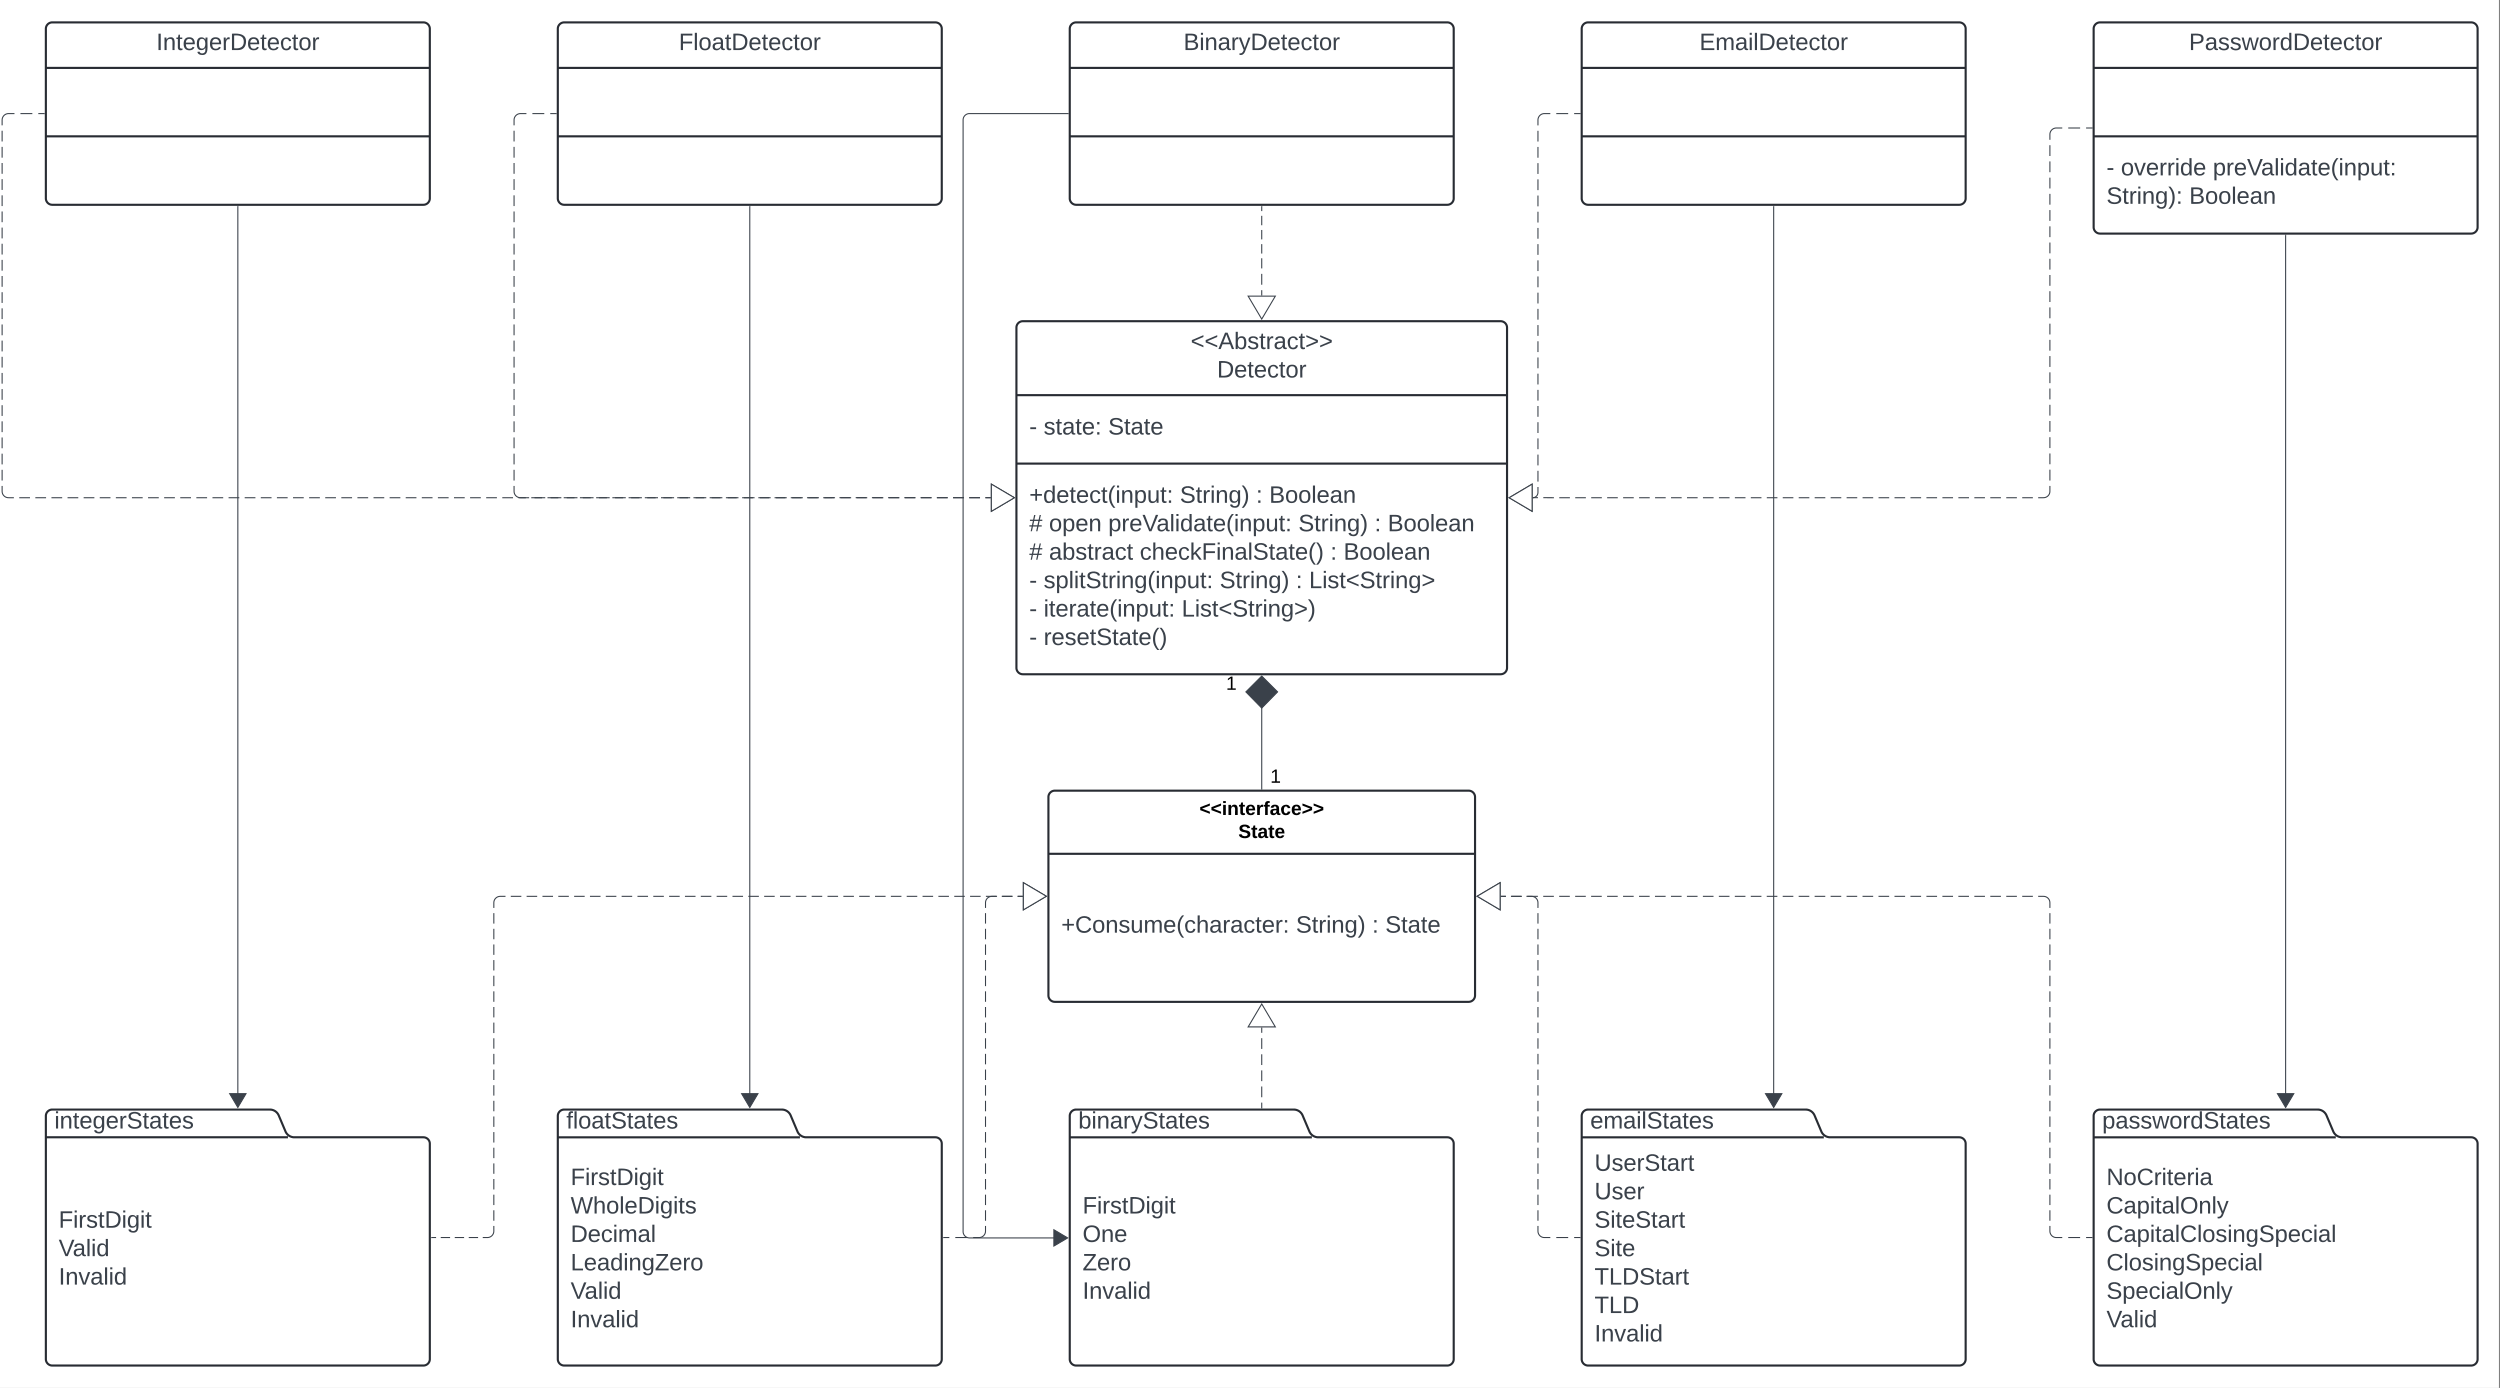 <svg xmlns="http://www.w3.org/2000/svg" xmlns:xlink="http://www.w3.org/1999/xlink" xmlns:lucid="lucid" width="2344" height="1301.33"><rect width="100%" height="100%" fill="#808080" stroke="none"/><g transform="translate(1343 561)" lucid:page-tab-id="0_0"><path d="M-1500-1000h2500v2000h-2500z" fill="#fff"/><path d="M-360 186.33a6 6 0 0 1 6-6H34a6 6 0 0 1 6 6v186a6 6 0 0 1-6 6h-388a6 6 0 0 1-6-6z" stroke="#282c33" stroke-width="2" fill="#fff"/><path d="M-360 239.53H40" stroke="#282c33" stroke-width="2" fill="none"/><use xlink:href="#a" transform="matrix(1,0,0,1,-352,188.333) translate(133.575 14.8)"/><use xlink:href="#b" transform="matrix(1,0,0,1,-352,188.333) translate(170.05 36.4)"/><use xlink:href="#c" transform="matrix(1,0,0,1,-348,247.533) translate(0 65.944)"/><use xlink:href="#d" transform="matrix(1,0,0,1,-348,247.533) translate(220.062 65.944)"/><use xlink:href="#e" transform="matrix(1,0,0,1,-348,247.533) translate(291.481 65.944)"/><use xlink:href="#f" transform="matrix(1,0,0,1,-348,247.533) translate(303.827 65.944)"/><path d="M-390-253.83a6 6 0 0 1 6-6H64a6 6 0 0 1 6 6v319a6 6 0 0 1-6 6h-448a6 6 0 0 1-6-6z" stroke="#282c33" stroke-width="2" fill="#fff"/><path d="M-390-190.5H70m-460 64.17H70" stroke="#282c33" stroke-width="2" fill="none"/><use xlink:href="#g" transform="matrix(1,0,0,1,-382,-251.833) translate(155.364 18.111)"/><use xlink:href="#h" transform="matrix(1,0,0,1,-382,-251.833) translate(180.086 44.778)"/><use xlink:href="#i" transform="matrix(1,0,0,1,-378,-182.5) translate(0 28.944)"/><use xlink:href="#j" transform="matrix(1,0,0,1,-378,-182.5) translate(13.519 28.944)"/><use xlink:href="#f" transform="matrix(1,0,0,1,-378,-182.5) translate(74.012 28.944)"/><use xlink:href="#k" transform="matrix(1,0,0,1,-378,-118.333) translate(0 28.778)"/><use xlink:href="#d" transform="matrix(1,0,0,1,-378,-118.333) translate(141.235 28.778)"/><use xlink:href="#e" transform="matrix(1,0,0,1,-378,-118.333) translate(212.654 28.778)"/><use xlink:href="#l" transform="matrix(1,0,0,1,-378,-118.333) translate(225 28.778)"/><use xlink:href="#m" transform="matrix(1,0,0,1,-378,-118.333) translate(0 55.444)"/><use xlink:href="#n" transform="matrix(1,0,0,1,-378,-118.333) translate(18.519 55.444)"/><use xlink:href="#o" transform="matrix(1,0,0,1,-378,-118.333) translate(74.074 55.444)"/><use xlink:href="#d" transform="matrix(1,0,0,1,-378,-118.333) translate(252.346 55.444)"/><use xlink:href="#e" transform="matrix(1,0,0,1,-378,-118.333) translate(323.765 55.444)"/><use xlink:href="#p" transform="matrix(1,0,0,1,-378,-118.333) translate(336.111 55.444)"/><use xlink:href="#q" transform="matrix(1,0,0,1,-378,-118.333) translate(0 82.111)"/><use xlink:href="#r" transform="matrix(1,0,0,1,-378,-118.333) translate(18.519 82.111)"/><use xlink:href="#s" transform="matrix(1,0,0,1,-378,-118.333) translate(103.642 82.111)"/><use xlink:href="#e" transform="matrix(1,0,0,1,-378,-118.333) translate(282.346 82.111)"/><use xlink:href="#p" transform="matrix(1,0,0,1,-378,-118.333) translate(294.691 82.111)"/><use xlink:href="#t" transform="matrix(1,0,0,1,-378,-118.333) translate(0 108.778)"/><use xlink:href="#u" transform="matrix(1,0,0,1,-378,-118.333) translate(13.519 108.778)"/><use xlink:href="#d" transform="matrix(1,0,0,1,-378,-118.333) translate(178.58 108.778)"/><use xlink:href="#e" transform="matrix(1,0,0,1,-378,-118.333) translate(250 108.778)"/><use xlink:href="#v" transform="matrix(1,0,0,1,-378,-118.333) translate(262.346 108.778)"/><use xlink:href="#w" transform="matrix(1,0,0,1,-378,-118.333) translate(0 135.444)"/><use xlink:href="#x" transform="matrix(1,0,0,1,-378,-118.333) translate(13.519 135.444)"/><use xlink:href="#y" transform="matrix(1,0,0,1,-378,-118.333) translate(142.901 135.444)"/><use xlink:href="#w" transform="matrix(1,0,0,1,-378,-118.333) translate(0 162.111)"/><use xlink:href="#z" transform="matrix(1,0,0,1,-378,-118.333) translate(13.519 162.111)"/><path d="M-595.34 499.8a9.05 9.05 0 0 0 8.34 5.53h121a6 6 0 0 1 6 6v202a6 6 0 0 1-6 6h-348a6 6 0 0 1-6-6v-228a6 6 0 0 1 6-6h204a9.05 9.05 0 0 1 8.34 5.53zM-820 505.34h227" stroke="#282c33" stroke-width="2" fill="#fff"/><use xlink:href="#A" transform="matrix(1,0,0,1,-812,479.333) translate(0 17.778)"/><use xlink:href="#B" transform="matrix(1,0,0,1,-808,513.333) translate(0 36.778)"/><use xlink:href="#C" transform="matrix(1,0,0,1,-808,513.333) translate(0 63.444)"/><use xlink:href="#D" transform="matrix(1,0,0,1,-808,513.333) translate(0 90.111)"/><use xlink:href="#E" transform="matrix(1,0,0,1,-808,513.333) translate(0 116.778)"/><use xlink:href="#F" transform="matrix(1,0,0,1,-808,513.333) translate(0 143.444)"/><use xlink:href="#G" transform="matrix(1,0,0,1,-808,513.333) translate(0 170.111)"/><path d="M-115.34 499.8a9.05 9.05 0 0 0 8.34 5.53H14a6 6 0 0 1 6 6v202a6 6 0 0 1-6 6h-348a6 6 0 0 1-6-6v-228a6 6 0 0 1 6-6h204a9.05 9.05 0 0 1 8.34 5.53zM-340 505.34h227" stroke="#282c33" stroke-width="2" fill="#fff"/><use xlink:href="#H" transform="matrix(1,0,0,1,-332,479.333) translate(0 17.778)"/><use xlink:href="#B" transform="matrix(1,0,0,1,-328,513.333) translate(0 63.444)"/><use xlink:href="#I" transform="matrix(1,0,0,1,-328,513.333) translate(0 90.111)"/><use xlink:href="#J" transform="matrix(1,0,0,1,-328,513.333) translate(0 116.778)"/><use xlink:href="#G" transform="matrix(1,0,0,1,-328,513.333) translate(0 143.444)"/><path d="M-1075.34 499.8a9.05 9.05 0 0 0 8.34 5.53h121a6 6 0 0 1 6 6v202a6 6 0 0 1-6 6h-348a6 6 0 0 1-6-6v-228a6 6 0 0 1 6-6h204a9.05 9.05 0 0 1 8.34 5.53zm-224.66 5.53h227" stroke="#282c33" stroke-width="2" fill="#fff"/><use xlink:href="#K" transform="matrix(1,0,0,1,-1292,479.333) translate(0 17.778)"/><use xlink:href="#B" transform="matrix(1,0,0,1,-1288,513.333) translate(0 76.778)"/><use xlink:href="#F" transform="matrix(1,0,0,1,-1288,513.333) translate(0 103.444)"/><use xlink:href="#G" transform="matrix(1,0,0,1,-1288,513.333) translate(0 130.111)"/><path d="M844.66 499.8a9.05 9.05 0 0 0 8.34 5.53h121a6 6 0 0 1 6 6v202a6 6 0 0 1-6 6H626a6 6 0 0 1-6-6v-228a6 6 0 0 1 6-6h204a9.05 9.05 0 0 1 8.34 5.53zM620 505.34h227" stroke="#282c33" stroke-width="2" fill="#fff"/><use xlink:href="#L" transform="matrix(1,0,0,1,628,479.333) translate(0 17.778)"/><use xlink:href="#M" transform="matrix(1,0,0,1,632,513.333) translate(0 36.778)"/><use xlink:href="#N" transform="matrix(1,0,0,1,632,513.333) translate(0 63.444)"/><use xlink:href="#O" transform="matrix(1,0,0,1,632,513.333) translate(0 90.111)"/><use xlink:href="#P" transform="matrix(1,0,0,1,632,513.333) translate(0 116.778)"/><use xlink:href="#Q" transform="matrix(1,0,0,1,632,513.333) translate(0 143.444)"/><use xlink:href="#R" transform="matrix(1,0,0,1,632,513.333) translate(0 170.111)"/><path d="M364.66 499.8a9.05 9.05 0 0 0 8.34 5.53h121a6 6 0 0 1 6 6v202a6 6 0 0 1-6 6H146a6 6 0 0 1-6-6v-228a6 6 0 0 1 6-6h204a9.05 9.05 0 0 1 8.34 5.53zM140 505.34h227" stroke="#282c33" stroke-width="2" fill="#fff"/><use xlink:href="#S" transform="matrix(1,0,0,1,148,479.333) translate(0 17.778)"/><use xlink:href="#T" transform="matrix(1,0,0,1,152,513.333) translate(0 23.444)"/><use xlink:href="#U" transform="matrix(1,0,0,1,152,513.333) translate(0 50.111)"/><use xlink:href="#V" transform="matrix(1,0,0,1,152,513.333) translate(0 76.778)"/><use xlink:href="#W" transform="matrix(1,0,0,1,152,513.333) translate(0 103.444)"/><use xlink:href="#X" transform="matrix(1,0,0,1,152,513.333) translate(0 130.111)"/><use xlink:href="#Y" transform="matrix(1,0,0,1,152,513.333) translate(0 156.778)"/><use xlink:href="#G" transform="matrix(1,0,0,1,152,513.333) translate(0 183.444)"/><path d="M-160 102.54v76.3" stroke="#3a414a" fill="none"/><path d="M-160 72.87l14.85 14.85-14.85 15.15-14.85-15.15z" stroke="#3a414a" fill="#3a414a"/><path d="M-159.53 179.33h-.94v-.5h.94z" stroke="#3a414a" stroke-width=".05" fill="#3a414a"/><use xlink:href="#Z" transform="matrix(1,0,0,1,-193.5,71.367) translate(0 14.4)"/><use xlink:href="#Z" transform="matrix(1,0,0,1,-152,158.533) translate(0 14.4)"/><path d="M-1120-367.5v838.97" stroke="#3a414a" fill="none"/><path d="M-1119.53-367.5h-.94v-.5h.94z" stroke="#3a414a" stroke-width=".05" fill="#3a414a"/><path d="M-1120 477.35l-7.64-12.9h15.28z" stroke="#3a414a" fill="#3a414a"/><path d="M-640-367.5v838.97" stroke="#3a414a" fill="none"/><path d="M-639.52-367.5h-.96v-.5h.96z" stroke="#3a414a" stroke-width=".05" fill="#3a414a"/><path d="M-640 477.35l-7.64-12.9h15.28z" stroke="#3a414a" fill="#3a414a"/><path d="M-341.5-454.5H-434a6 6 0 0 0-6 6V593.67a6 6 0 0 0 6 6h86.13" stroke="#3a414a" fill="none"/><path d="M-341-454.02h-.5v-.96h.5z" stroke="#3a414a" stroke-width=".05" fill="#3a414a"/><path d="M-341.98 599.67l-12.9 7.63v-15.27z" stroke="#3a414a" fill="#3a414a"/><path d="M320-367.5v838.97" stroke="#3a414a" fill="none"/><path d="M320.48-367.5h-.96v-.5h.96z" stroke="#3a414a" stroke-width=".05" fill="#3a414a"/><path d="M320 477.35l-7.64-12.9h15.28z" stroke="#3a414a" fill="#3a414a"/><path d="M800-340.5v811.97" stroke="#3a414a" fill="none"/><path d="M800.48-340.5h-.96v-.5h.96z" stroke="#3a414a" stroke-width=".05" fill="#3a414a"/><path d="M800 477.35l-7.64-12.9h15.28z" stroke="#3a414a" fill="#3a414a"/><path d="M-1301.5-454.5h-5.58m-5.6 0h-11.15m-5.6 0h-5.57l-.94.07-.9.22-.88.35-.8.5-.72.6-.6.72-.5.8-.37.88-.23.9-.07.95v5.05m0 5.04v10.08m0 5.05v10.1m0 5.04v10.1m0 5.03v10.1m0 5.04v10.1m0 5.04v10.1m0 5.04v10.1m0 5.04v10.1m0 5.03v10.1m0 5.03v10.1m0 5.04v10.1m0 5.04v10.1m0 5.04v10.1m0 5.04v10.1m0 5.04v10.1m0 5.04v10.1m0 5.03v10.1m0 5.03v10.1m0 5.04v10.1m0 5.04v10.1m0 5.04v10.1m0 5.04v10.1m0 5.04v5.05l.07.94.22.92.35.87.5.8.6.7.72.62.8.5.88.35.9.22.95.07h5.03m5.04 0h10.06m5.03 0h10.07m5.03 0h10.07m5.03 0h10.07m5.03 0h10.07m5.03 0h10.06m5.04 0h10.06m5.03 0h10.07m5.03 0h10.07m5.03 0h10.07m5.03 0h10.07m5.03 0h10.06m5.05 0h10.06m5.04 0h10.07m5.04 0h10.07m5.04 0h10.07m5.04 0h10.06m5.04 0h10.06m5.04 0h10.06m5.03 0h10.07m5.03 0h10.07m5.03 0h10.07m5.03 0h10.06m5.03 0h10.06m5.03 0h10.06m5.02 0h10.07m5.02 0h10.07m5.02 0h10.07m5.02 0h10.06m5.04 0h10.06m5.04 0h10.06m5.03 0h10.08m5.03 0h10.08m5.03 0h10.08m5.03 0h10.08m5.03 0h10.07m5.04 0h10.07m5.03 0h10.07m5.03 0h10.07m5.03 0h10.07m5.03 0h10.07m5.03 0h10.06m5.04 0h10.06m5.03 0h10.06m5.03 0h10.06m5.03 0h10.06m5.03 0h10.05m5.04 0h10.05m5.04 0h10.05m5.03 0h10.07m5.03 0h10.07m5.03 0h10.07m5.03 0h10.07m5.03 0h10.06m5.04 0h10.06m5.04 0h10.06m5.03 0h10.07m5.03 0h10.07m5.03 0h10.06m5.04 0h10.06m5.04 0h5.03" stroke="#3a414a" fill="none"/><path d="M-1301-454.02h-.5v-.96h.5z" stroke="#3a414a" stroke-width=".05" fill="#3a414a"/><path d="M-391.98-94.33L-413.5-81.6v-25.46z" stroke="#3a414a" fill="#fff"/><path d="M-821.5-454.5h-5.58m-5.6 0h-11.15m-5.6 0H-855l-.94.07-.9.22-.88.35-.8.5-.72.6-.6.72-.5.8-.37.88-.23.9-.07.95v5.05m0 5.04v10.08m0 5.05v10.1m0 5.04v10.1m0 5.03v10.1m0 5.04v10.1m0 5.04v10.1m0 5.04v10.1m0 5.04v10.1m0 5.03v10.1m0 5.03v10.1m0 5.04v10.1m0 5.04v10.1m0 5.04v10.1m0 5.04v10.1m0 5.04v10.1m0 5.04v10.1m0 5.03v10.1m0 5.03v10.1m0 5.04v10.1m0 5.04v10.1m0 5.04v10.1m0 5.04v10.1m0 5.04v5.05l.07.94.22.92.35.87.5.8.6.7.72.62.8.5.88.35.9.22.95.07h5.07m5.07 0h10.14m5.07 0h10.13m5.07 0h10.14m5.06 0h10.14m5.07 0h10.13m5.07 0h10.14m5.08 0h10.14m5.07 0h10.12m5.07 0h10.13m5.07 0h10.14m5.07 0h10.14m5.07 0h10.15m5.07 0h10.14m5.07 0h10.13m5.07 0h10.14m5.07 0h10.14m5.07 0h10.14m5.05 0h10.14m5.06 0H-561m5.07 0h10.14m5.07 0h10.14m5.08 0h10.14m5.07 0h10.13m5.07 0h10.13m5.07 0h10.14m5.07 0h10.15m5.07 0h10.13m5.07 0h10.14m5.07 0h5.07" stroke="#3a414a" fill="none"/><path d="M-821-454.02h-.5v-.96h.5z" stroke="#3a414a" stroke-width=".05" fill="#3a414a"/><path d="M-391.98-94.33L-413.5-81.6v-25.46z" stroke="#3a414a" fill="#fff"/><path d="M-160-367.5v4.42m0 4.43v8.84m0 4.42v8.84m0 4.43v8.84m0 4.42v9.52m0 5.1v10.2m0 5.1v5.1" stroke="#3a414a" fill="none"/><path d="M-159.53-367.5h-.94v-.5h.94z" stroke="#3a414a" stroke-width=".05" fill="#3a414a"/><path d="M-160-261.82l-12.73-21.5h25.46z" stroke="#3a414a" fill="#fff"/><path d="M138.5-454.5h-5.58m-5.6 0h-11.15m-5.6 0H105l-.94.07-.9.22-.88.35-.8.5-.72.6-.6.72-.5.8-.37.88-.23.9-.07.95v5.06m0 5.06v10.12m0 5.06v10.12m0 5.06v10.12m0 5.06v10.13m0 5.05v10.12m0 5.06v10.12m0 5.06v10.13m0 5.06v10.1m0 5.07v10.12m0 5.05v10.12m0 5.06v10.12m0 5.06v10.13m0 5.06v10.12m0 5.06v10.12m0 5.06v10.12m0 5.06v10.12m0 5.06v10.12m0 5.06v10.12m0 5.06V-155m0 5.06v10.12m0 5.06v10.12m0 5.07v10.12m0 5.06v5.07l-.06.78-.2.76-.28.74-.4.67-.52.6-.6.5-.67.42-.72.3-.77.2-.78.05" stroke="#3a414a" fill="none"/><path d="M139-454.02h-.5v-.96h.5z" stroke="#3a414a" stroke-width=".05" fill="#3a414a"/><path d="M71.98-94.33l21.52-12.73v25.45z" stroke="#3a414a" fill="#fff"/><path d="M618.5-441h-5.58m-5.6 0h-11.15m-5.6 0H585l-.94.07-.9.22-.88.35-.8.5-.72.6-.6.72-.5.8-.37.88-.23.9-.07.95v5.07m0 5.07v10.14m0 5.07v10.14m0 5.07v10.14m0 5.08v10.14m0 5.07v10.13m0 5.07v10.14m0 5.07v10.16m0 5.07v10.14m0 5.07v10.14m0 5.07v10.14m0 5.06v10.14m0 5.08v10.14m0 5.07v10.13m0 5.07v10.14m0 5.07v10.15m0 5.07v10.15m0 5.06v10.15m0 5.07v10.14m0 5.06v10.14m0 5.07v10.14m0 5.08v10.15m0 5.07v5.07l-.07.94-.22.92-.35.87-.5.8-.6.7-.72.62-.8.5-.88.35-.9.22-.95.07h-5m-4.98 0h-9.98m-5 0h-9.97m-5 0h-9.97m-5 0h-9.96m-5 0h-9.97m-5 0h-9.97m-5 0h-9.97m-5 0h-9.97m-5 0h-9.97m-5 0h-9.98m-5 0h-9.97m-5 0h-9.96m-5 0h-9.98m-5 0h-9.97m-5 0h-9.97m-5 0h-9.97m-4.98 0h-9.98m-5 0h-9.97m-5 0h-9.96m-5 0h-9.96m-5 0h-9.97m-5 0h-9.97m-5 0h-9.97m-5 0h-9.97m-5 0h-9.97m-5 0h-9.98m-5 0h-9.97m-4.98 0h-9.98m-5 0h-9.98m-5 0h-9.97m-5 0H104m-5 0H94" stroke="#3a414a" fill="none"/><path d="M619-440.52h-.5v-.96h.5z" stroke="#3a414a" stroke-width=".05" fill="#3a414a"/><path d="M71.98-94.33l21.52-12.73v25.45z" stroke="#3a414a" fill="#fff"/><path d="M-938.5 599.33h4.38m4.37 0h8.75m4.38 0h8.75m4.37 0h8.75m4.38 0h4.37l.94-.07.9-.22.88-.36.8-.5.72-.6.6-.72.5-.8.37-.87.23-.93.07-.94v-4.9m0-4.87v-9.78m0-4.9v-9.77m0-4.88v-9.78m0-4.88v-9.78m0-4.9v-9.77m0-4.88v-9.78m0-4.88v-9.78m0-4.9v-9.77m0-4.88v-9.78m0-4.88v-9.78m0-4.9v-9.77m0-4.88v-9.78m0-4.88v-9.78m0-4.9v-9.77m0-4.88v-9.78m0-4.88v-9.78m0-4.9v-9.77m0-4.88v-9.78m0-4.88v-9.78m0-4.9v-9.77m0-4.88v-4.9l.07-.93.22-.92.35-.87.5-.8.6-.7.72-.62.8-.5.88-.35.9-.22.95-.07h4.95m4.95 0h9.9m4.95 0h9.9m4.95 0h9.9m4.94 0h9.9m4.95 0h9.9m4.94 0h9.9m4.95 0h9.9m4.94 0h9.9m4.95 0h9.9m4.93 0h9.9m4.95 0h9.9m4.95 0h9.9m4.95 0h9.9m4.95 0h9.9m4.95 0h9.9m4.95 0h9.9m4.94 0h9.9m4.95 0h9.9m4.95 0h9.9m4.95 0h9.9m4.95 0h9.9m4.95 0h9.9m4.95 0h9.9m4.94 0h9.9m4.96 0h9.9m4.95 0h9.9m4.96 0h9.9m4.95 0h9.9m4.96 0h9.9m4.94 0h9.9m4.95 0h9.9m4.95 0h9.9m4.95 0h4.95" stroke="#3a414a" fill="none"/><path d="M-938.5 599.8h-.5v-.94h.5z" stroke="#3a414a" stroke-width=".05" fill="#3a414a"/><path d="M-361.98 279.33l-21.52 12.73V266.6z" stroke="#3a414a" fill="#fff"/><path d="M-458.5 599.33h5.58m5.6 0h11.15m5.6 0h5.57l.94-.07.9-.22.88-.36.8-.5.72-.6.6-.72.5-.8.37-.87.23-.93.07-.94v-4.9m0-4.87v-9.78m0-4.9v-9.77m0-4.88v-9.78m0-4.88v-9.78m0-4.9v-9.77m0-4.88v-9.78m0-4.88v-9.78m0-4.9v-9.77m0-4.88v-9.78m0-4.88v-9.78m0-4.9v-9.77m0-4.88v-9.78m0-4.88v-9.78m0-4.9v-9.77m0-4.88v-9.78m0-4.88v-9.78m0-4.9v-9.77m0-4.88v-9.78m0-4.88v-9.78m0-4.9v-9.77m0-4.88v-4.9l.07-.93.22-.92.35-.87.5-.8.6-.7.72-.62.8-.5.88-.35.9-.22.95-.07h4.83m4.84 0h9.66m4.84 0h4.83" stroke="#3a414a" fill="none"/><path d="M-458.5 599.8h-.5v-.94h.5z" stroke="#3a414a" stroke-width=".05" fill="#3a414a"/><path d="M-361.98 279.33l-21.52 12.73V266.6z" stroke="#3a414a" fill="#fff"/><path d="M-160 477.83v-5.03m0-5.03V457.7m0-5.03V442.6m0-5.03V427.5m0-5.03V412.4m0-5.03v-5.04" stroke="#3a414a" fill="none"/><path d="M-159.53 478.33h-.94v-.5h.94z" stroke="#3a414a" stroke-width=".05" fill="#3a414a"/><path d="M-160 380.32l12.73 21.5h-25.46z" stroke="#3a414a" fill="#fff"/><path d="M138.5 599.33h-5.58m-5.6 0h-11.15m-5.6 0H105l-.94-.07-.9-.22-.88-.36-.8-.5-.72-.6-.6-.72-.5-.8-.37-.87-.23-.93-.07-.94v-4.9m0-4.87v-9.78m0-4.9v-9.77m0-4.88v-9.78m0-4.88v-9.78m0-4.9v-9.77m0-4.88v-9.78m0-4.88v-9.78m0-4.9v-9.77m0-4.88v-9.78m0-4.88v-9.78m0-4.9v-9.77m0-4.88v-9.78m0-4.88v-9.78m0-4.9v-9.77m0-4.88v-9.78m0-4.88v-9.78m0-4.9v-9.77m0-4.88v-9.78m0-4.88v-9.78m0-4.9v-9.77m0-4.88v-4.9l-.07-.93-.22-.92-.35-.87-.5-.8-.6-.7-.72-.62-.8-.5-.88-.35-.9-.22-.95-.07h-4.83m-4.84 0h-9.66m-4.84 0H64" stroke="#3a414a" fill="none"/><path d="M139 599.8h-.5v-.94h.5z" stroke="#3a414a" stroke-width=".05" fill="#3a414a"/><path d="M41.98 279.33L63.5 266.6v25.46z" stroke="#3a414a" fill="#fff"/><path d="M618.5 599.33h-5.58m-5.6 0h-11.15m-5.6 0H585l-.94-.07-.9-.22-.88-.36-.8-.5-.72-.6-.6-.72-.5-.8-.37-.87-.23-.93-.07-.94v-4.9m0-4.87v-9.78m0-4.9v-9.77m0-4.88v-9.78m0-4.88v-9.78m0-4.9v-9.77m0-4.88v-9.78m0-4.88v-9.78m0-4.9v-9.77m0-4.88v-9.78m0-4.88v-9.78m0-4.9v-9.77m0-4.88v-9.78m0-4.88v-9.78m0-4.9v-9.77m0-4.88v-9.78m0-4.88v-9.78m0-4.9v-9.77m0-4.88v-9.78m0-4.88v-9.78m0-4.9v-9.77m0-4.88v-4.9l-.07-.93-.22-.92-.35-.87-.5-.8-.6-.7-.72-.62-.8-.5-.88-.35-.9-.22-.95-.07h-5m-4.98 0h-9.98m-5 0h-9.97m-5 0h-9.97m-5 0h-9.97m-5 0h-9.97m-5 0h-9.97m-5 0h-9.98m-5 0h-9.98m-5 0h-9.97m-4.98 0h-10m-5 0h-9.97m-5 0h-9.97m-5 0h-9.97m-5 0h-9.98m-5 0h-9.97m-5 0h-9.97m-5 0h-9.97m-4.98 0h-9.98m-5 0h-9.97m-5 0h-9.97m-5 0h-9.97m-5 0h-9.97m-5 0h-9.97m-5 0h-9.98m-5 0h-9.97m-5 0h-9.97m-5 0h-9.97m-5 0h-9.97m-5 0h-9.97m-5 0h-9.97m-5 0h-9.98m-5 0h-9.97m-5 0H74m-5 0H64" stroke="#3a414a" fill="none"/><path d="M619 599.8h-.5v-.94h.5z" stroke="#3a414a" stroke-width=".05" fill="#3a414a"/><path d="M41.98 279.33L63.5 266.6v25.46z" stroke="#3a414a" fill="#fff"/><path d="M-1300-534a6 6 0 0 1 6-6h348a6 6 0 0 1 6 6v159a6 6 0 0 1-6 6h-348a6 6 0 0 1-6-6z" stroke="#282c33" stroke-width="2" fill="#fff"/><path d="M-1300-497.33h360m-360 64.16h360" stroke="#282c33" stroke-width="2" fill="none"/><g><use xlink:href="#aa" transform="matrix(1,0,0,1,-1292,-532) translate(95.549 17.944)"/></g><path d="M-820-534a6 6 0 0 1 6-6h348a6 6 0 0 1 6 6v159a6 6 0 0 1-6 6h-348a6 6 0 0 1-6-6z" stroke="#282c33" stroke-width="2" fill="#fff"/><path d="M-820-497.33h360m-360 64.16h360" stroke="#282c33" stroke-width="2" fill="none"/><g><use xlink:href="#ab" transform="matrix(1,0,0,1,-812,-532) translate(105.457 17.944)"/></g><path d="M-340-534a6 6 0 0 1 6-6H14a6 6 0 0 1 6 6v159a6 6 0 0 1-6 6h-348a6 6 0 0 1-6-6z" stroke="#282c33" stroke-width="2" fill="#fff"/><path d="M-340-497.33H20m-360 64.16H20" stroke="#282c33" stroke-width="2" fill="none"/><g><use xlink:href="#ac" transform="matrix(1,0,0,1,-332,-532) translate(98.667 17.944)"/></g><path d="M140-534a6 6 0 0 1 6-6h348a6 6 0 0 1 6 6v159a6 6 0 0 1-6 6H146a6 6 0 0 1-6-6z" stroke="#282c33" stroke-width="2" fill="#fff"/><path d="M140-497.33h360m-360 64.16h360" stroke="#282c33" stroke-width="2" fill="none"/><g><use xlink:href="#ad" transform="matrix(1,0,0,1,148,-532) translate(102.401 17.944)"/></g><path d="M620-534a6 6 0 0 1 6-6h348a6 6 0 0 1 6 6v186a6 6 0 0 1-6 6H626a6 6 0 0 1-6-6z" stroke="#282c33" stroke-width="2" fill="#fff"/><path d="M620-497.33h360m-360 64.16h360" stroke="#282c33" stroke-width="2" fill="none"/><g><use xlink:href="#ae" transform="matrix(1,0,0,1,628,-532) translate(81.383 17.944)"/></g><g><use xlink:href="#i" transform="matrix(1,0,0,1,632,-425.167) translate(0 28.611)"/><use xlink:href="#af" transform="matrix(1,0,0,1,632,-425.167) translate(13.519 28.611)"/><use xlink:href="#ag" transform="matrix(1,0,0,1,632,-425.167) translate(99.753 28.611)"/><use xlink:href="#ah" transform="matrix(1,0,0,1,632,-425.167) translate(0 55.278)"/><use xlink:href="#ai" transform="matrix(1,0,0,1,632,-425.167) translate(77.593 55.278)"/></g><defs><path d="M15-91v-56l181-69v40L49-119l147 57v40" id="aj"/><path d="M25-224v-37h50v37H25zM25 0v-190h50V0H25" id="ak"/><path d="M135-194c87-1 58 113 63 194h-50c-7-57 23-157-34-157-59 0-34 97-39 157H25l-1-190h47c2 12-1 28 3 38 12-26 28-41 61-42" id="al"/><path d="M115-3C79 11 28 4 28-45v-112H4v-33h27l15-45h31v45h36v33H77v99c-1 23 16 31 38 25v30" id="am"/><path d="M185-48c-13 30-37 53-82 52C43 2 14-33 14-96s30-98 90-98c62 0 83 45 84 108H66c0 31 8 55 39 56 18 0 30-7 34-22zm-45-69c5-46-57-63-70-21-2 6-4 13-4 21h74" id="an"/><path d="M135-150c-39-12-60 13-60 57V0H25l-1-190h47c2 13-1 29 3 40 6-28 27-53 61-41v41" id="ao"/><path d="M121-226c-27-7-43 5-38 36h38v33H83V0H34v-157H6v-33h28c-9-59 32-81 87-68v32" id="ap"/><path d="M133-34C117-15 103 5 69 4 32 3 11-16 11-54c-1-60 55-63 116-61 1-26-3-47-28-47-18 1-26 9-28 27l-52-2c7-38 36-58 82-57s74 22 75 68l1 82c-1 14 12 18 25 15v27c-30 8-71 5-69-32zm-48 3c29 0 43-24 42-57-32 0-66-3-65 30 0 17 8 27 23 27" id="aq"/><path d="M190-63c-7 42-38 67-86 67-59 0-84-38-90-98-12-110 154-137 174-36l-49 2c-2-19-15-32-35-32-30 0-35 28-38 64-6 74 65 87 74 30" id="ar"/><path d="M15-22v-40l146-57-146-57v-40l181 69v56" id="as"/><g id="a"><use transform="matrix(0.05,0,0,0.05,0,0)" xlink:href="#aj"/><use transform="matrix(0.05,0,0,0.05,10.5,0)" xlink:href="#aj"/><use transform="matrix(0.05,0,0,0.05,21,0)" xlink:href="#ak"/><use transform="matrix(0.05,0,0,0.05,26,0)" xlink:href="#al"/><use transform="matrix(0.05,0,0,0.05,36.95,0)" xlink:href="#am"/><use transform="matrix(0.05,0,0,0.05,42.9,0)" xlink:href="#an"/><use transform="matrix(0.05,0,0,0.05,52.9,0)" xlink:href="#ao"/><use transform="matrix(0.05,0,0,0.05,59.9,0)" xlink:href="#ap"/><use transform="matrix(0.05,0,0,0.05,65.85,0)" xlink:href="#aq"/><use transform="matrix(0.05,0,0,0.05,75.85,0)" xlink:href="#ar"/><use transform="matrix(0.05,0,0,0.05,85.85,0)" xlink:href="#an"/><use transform="matrix(0.05,0,0,0.05,95.85,0)" xlink:href="#as"/><use transform="matrix(0.05,0,0,0.05,106.35,0)" xlink:href="#as"/></g><path d="M169-182c-1-43-94-46-97-3 18 66 151 10 154 114 3 95-165 93-204 36-6-8-10-19-12-30l50-8c3 46 112 56 116 5-17-69-150-10-154-114-4-87 153-88 188-35 5 8 8 18 10 28" id="at"/><g id="b"><use transform="matrix(0.05,0,0,0.05,0,0)" xlink:href="#at"/><use transform="matrix(0.05,0,0,0.05,12,0)" xlink:href="#am"/><use transform="matrix(0.05,0,0,0.05,17.95,0)" xlink:href="#aq"/><use transform="matrix(0.05,0,0,0.05,27.95,0)" xlink:href="#am"/><use transform="matrix(0.05,0,0,0.05,33.9,0)" xlink:href="#an"/></g><path fill="#3a414a" d="M118-107v75H92v-75H18v-26h74v-75h26v75h74v26h-74" id="au"/><path fill="#3a414a" d="M212-179c-10-28-35-45-73-45-59 0-87 40-87 99 0 60 29 101 89 101 43 0 62-24 78-52l27 14C228-24 195 4 139 4 59 4 22-46 18-125c-6-104 99-153 187-111 19 9 31 26 39 46" id="av"/><path fill="#3a414a" d="M100-194c62-1 85 37 85 99 1 63-27 99-86 99S16-35 15-95c0-66 28-99 85-99zM99-20c44 1 53-31 53-75 0-43-8-75-51-75s-53 32-53 75 10 74 51 75" id="aw"/><path fill="#3a414a" d="M117-194c89-4 53 116 60 194h-32v-121c0-31-8-49-39-48C34-167 62-67 57 0H25l-1-190h30c1 10-1 24 2 32 11-22 29-35 61-36" id="ax"/><path fill="#3a414a" d="M135-143c-3-34-86-38-87 0 15 53 115 12 119 90S17 21 10-45l28-5c4 36 97 45 98 0-10-56-113-15-118-90-4-57 82-63 122-42 12 7 21 19 24 35" id="ay"/><path fill="#3a414a" d="M84 4C-5 8 30-112 23-190h32v120c0 31 7 50 39 49 72-2 45-101 50-169h31l1 190h-30c-1-10 1-25-2-33-11 22-28 36-60 37" id="az"/><path fill="#3a414a" d="M210-169c-67 3-38 105-44 169h-31v-121c0-29-5-50-35-48C34-165 62-65 56 0H25l-1-190h30c1 10-1 24 2 32 10-44 99-50 107 0 11-21 27-35 58-36 85-2 47 119 55 194h-31v-121c0-29-5-49-35-48" id="aA"/><path fill="#3a414a" d="M100-194c63 0 86 42 84 106H49c0 40 14 67 53 68 26 1 43-12 49-29l28 8c-11 28-37 45-77 45C44 4 14-33 15-96c1-61 26-98 85-98zm52 81c6-60-76-77-97-28-3 7-6 17-6 28h103" id="aB"/><path fill="#3a414a" d="M87 75C49 33 22-17 22-94c0-76 28-126 65-167h31c-38 41-64 92-64 168S80 34 118 75H87" id="aC"/><path fill="#3a414a" d="M96-169c-40 0-48 33-48 73s9 75 48 75c24 0 41-14 43-38l32 2c-6 37-31 61-74 61-59 0-76-41-82-99-10-93 101-131 147-64 4 7 5 14 7 22l-32 3c-4-21-16-35-41-35" id="aD"/><path fill="#3a414a" d="M106-169C34-169 62-67 57 0H25v-261h32l-1 103c12-21 28-36 61-36 89 0 53 116 60 194h-32v-121c2-32-8-49-39-48" id="aE"/><path fill="#3a414a" d="M141-36C126-15 110 5 73 4 37 3 15-17 15-53c-1-64 63-63 125-63 3-35-9-54-41-54-24 1-41 7-42 31l-33-3c5-37 33-52 76-52 45 0 72 20 72 64v82c-1 20 7 32 28 27v20c-31 9-61-2-59-35zM48-53c0 20 12 33 32 33 41-3 63-29 60-74-43 2-92-5-92 41" id="aF"/><path fill="#3a414a" d="M114-163C36-179 61-72 57 0H25l-1-190h30c1 12-1 29 2 39 6-27 23-49 58-41v29" id="aG"/><path fill="#3a414a" d="M59-47c-2 24 18 29 38 22v24C64 9 27 4 27-40v-127H5v-23h24l9-43h21v43h35v23H59v120" id="aH"/><path fill="#3a414a" d="M33-154v-36h34v36H33zM33 0v-36h34V0H33" id="aI"/><g id="c"><use transform="matrix(0.062,0,0,0.062,0,0)" xlink:href="#au"/><use transform="matrix(0.062,0,0,0.062,12.963,0)" xlink:href="#av"/><use transform="matrix(0.062,0,0,0.062,28.951,0)" xlink:href="#aw"/><use transform="matrix(0.062,0,0,0.062,41.296,0)" xlink:href="#ax"/><use transform="matrix(0.062,0,0,0.062,53.642,0)" xlink:href="#ay"/><use transform="matrix(0.062,0,0,0.062,64.753,0)" xlink:href="#az"/><use transform="matrix(0.062,0,0,0.062,77.099,0)" xlink:href="#aA"/><use transform="matrix(0.062,0,0,0.062,95.556,0)" xlink:href="#aB"/><use transform="matrix(0.062,0,0,0.062,107.901,0)" xlink:href="#aC"/><use transform="matrix(0.062,0,0,0.062,115.247,0)" xlink:href="#aD"/><use transform="matrix(0.062,0,0,0.062,126.358,0)" xlink:href="#aE"/><use transform="matrix(0.062,0,0,0.062,138.704,0)" xlink:href="#aF"/><use transform="matrix(0.062,0,0,0.062,151.049,0)" xlink:href="#aG"/><use transform="matrix(0.062,0,0,0.062,158.395,0)" xlink:href="#aF"/><use transform="matrix(0.062,0,0,0.062,170.741,0)" xlink:href="#aD"/><use transform="matrix(0.062,0,0,0.062,181.852,0)" xlink:href="#aH"/><use transform="matrix(0.062,0,0,0.062,188.025,0)" xlink:href="#aB"/><use transform="matrix(0.062,0,0,0.062,200.37,0)" xlink:href="#aG"/><use transform="matrix(0.062,0,0,0.062,207.716,0)" xlink:href="#aI"/></g><path fill="#3a414a" d="M185-189c-5-48-123-54-124 2 14 75 158 14 163 119 3 78-121 87-175 55-17-10-28-26-33-46l33-7c5 56 141 63 141-1 0-78-155-14-162-118-5-82 145-84 179-34 5 7 8 16 11 25" id="aJ"/><path fill="#3a414a" d="M24-231v-30h32v30H24zM24 0v-190h32V0H24" id="aK"/><path fill="#3a414a" d="M177-190C167-65 218 103 67 71c-23-6-38-20-44-43l32-5c15 47 100 32 89-28v-30C133-14 115 1 83 1 29 1 15-40 15-95c0-56 16-97 71-98 29-1 48 16 59 35 1-10 0-23 2-32h30zM94-22c36 0 50-32 50-73 0-42-14-75-50-75-39 0-46 34-46 75s6 73 46 73" id="aL"/><path fill="#3a414a" d="M33-261c38 41 65 92 65 168S71 34 33 75H2C39 34 66-17 66-93S39-220 2-261h31" id="aM"/><g id="d"><use transform="matrix(0.062,0,0,0.062,0,0)" xlink:href="#aJ"/><use transform="matrix(0.062,0,0,0.062,14.815,0)" xlink:href="#aH"/><use transform="matrix(0.062,0,0,0.062,20.988,0)" xlink:href="#aG"/><use transform="matrix(0.062,0,0,0.062,28.333,0)" xlink:href="#aK"/><use transform="matrix(0.062,0,0,0.062,33.21,0)" xlink:href="#ax"/><use transform="matrix(0.062,0,0,0.062,45.556,0)" xlink:href="#aL"/><use transform="matrix(0.062,0,0,0.062,57.901,0)" xlink:href="#aM"/></g><use transform="matrix(0.062,0,0,0.062,0,0)" xlink:href="#aI" id="e"/><g id="f"><use transform="matrix(0.062,0,0,0.062,0,0)" xlink:href="#aJ"/><use transform="matrix(0.062,0,0,0.062,14.815,0)" xlink:href="#aH"/><use transform="matrix(0.062,0,0,0.062,20.988,0)" xlink:href="#aF"/><use transform="matrix(0.062,0,0,0.062,33.333,0)" xlink:href="#aH"/><use transform="matrix(0.062,0,0,0.062,39.506,0)" xlink:href="#aB"/></g><path fill="#3a414a" d="M18-100v-36l175-74v27L42-118l151 64v27" id="aN"/><path fill="#3a414a" d="M205 0l-28-72H64L36 0H1l101-248h38L239 0h-34zm-38-99l-47-123c-12 45-31 82-46 123h93" id="aO"/><path fill="#3a414a" d="M115-194c53 0 69 39 70 98 0 66-23 100-70 100C84 3 66-7 56-30L54 0H23l1-261h32v101c10-23 28-34 59-34zm-8 174c40 0 45-34 45-75 0-40-5-75-45-74-42 0-51 32-51 76 0 43 10 73 51 73" id="aP"/><path fill="#3a414a" d="M18-27v-27l151-64-151-65v-27l175 74v36" id="aQ"/><g id="g"><use transform="matrix(0.062,0,0,0.062,0,0)" xlink:href="#aN"/><use transform="matrix(0.062,0,0,0.062,12.963,0)" xlink:href="#aN"/><use transform="matrix(0.062,0,0,0.062,25.926,0)" xlink:href="#aO"/><use transform="matrix(0.062,0,0,0.062,40.741,0)" xlink:href="#aP"/><use transform="matrix(0.062,0,0,0.062,53.086,0)" xlink:href="#ay"/><use transform="matrix(0.062,0,0,0.062,64.198,0)" xlink:href="#aH"/><use transform="matrix(0.062,0,0,0.062,70.37,0)" xlink:href="#aG"/><use transform="matrix(0.062,0,0,0.062,77.716,0)" xlink:href="#aF"/><use transform="matrix(0.062,0,0,0.062,90.062,0)" xlink:href="#aD"/><use transform="matrix(0.062,0,0,0.062,101.173,0)" xlink:href="#aH"/><use transform="matrix(0.062,0,0,0.062,107.346,0)" xlink:href="#aQ"/><use transform="matrix(0.062,0,0,0.062,120.309,0)" xlink:href="#aQ"/></g><path fill="#3a414a" d="M30-248c118-7 216 8 213 122C240-48 200 0 122 0H30v-248zM63-27c89 8 146-16 146-99s-60-101-146-95v194" id="aR"/><g id="h"><use transform="matrix(0.062,0,0,0.062,0,0)" xlink:href="#aR"/><use transform="matrix(0.062,0,0,0.062,15.988,0)" xlink:href="#aB"/><use transform="matrix(0.062,0,0,0.062,28.333,0)" xlink:href="#aH"/><use transform="matrix(0.062,0,0,0.062,34.506,0)" xlink:href="#aB"/><use transform="matrix(0.062,0,0,0.062,46.852,0)" xlink:href="#aD"/><use transform="matrix(0.062,0,0,0.062,57.963,0)" xlink:href="#aH"/><use transform="matrix(0.062,0,0,0.062,64.136,0)" xlink:href="#aw"/><use transform="matrix(0.062,0,0,0.062,76.481,0)" xlink:href="#aG"/></g><path fill="#3a414a" d="M16-82v-28h88v28H16" id="aS"/><use transform="matrix(0.062,0,0,0.062,0,0)" xlink:href="#aS" id="i"/><g id="j"><use transform="matrix(0.062,0,0,0.062,0,0)" xlink:href="#ay"/><use transform="matrix(0.062,0,0,0.062,11.111,0)" xlink:href="#aH"/><use transform="matrix(0.062,0,0,0.062,17.284,0)" xlink:href="#aF"/><use transform="matrix(0.062,0,0,0.062,29.63,0)" xlink:href="#aH"/><use transform="matrix(0.062,0,0,0.062,35.802,0)" xlink:href="#aB"/><use transform="matrix(0.062,0,0,0.062,48.148,0)" xlink:href="#aI"/></g><path fill="#3a414a" d="M85-194c31 0 48 13 60 33l-1-100h32l1 261h-30c-2-10 0-23-3-31C134-8 116 4 85 4 32 4 16-35 15-94c0-66 23-100 70-100zm9 24c-40 0-46 34-46 75 0 40 6 74 45 74 42 0 51-32 51-76 0-42-9-74-50-73" id="aT"/><path fill="#3a414a" d="M115-194c55 1 70 41 70 98S169 2 115 4C84 4 66-9 55-30l1 105H24l-1-265h31l2 30c10-21 28-34 59-34zm-8 174c40 0 45-34 45-75s-6-73-45-74c-42 0-51 32-51 76 0 43 10 73 51 73" id="aU"/><g id="k"><use transform="matrix(0.062,0,0,0.062,0,0)" xlink:href="#au"/><use transform="matrix(0.062,0,0,0.062,12.963,0)" xlink:href="#aT"/><use transform="matrix(0.062,0,0,0.062,25.309,0)" xlink:href="#aB"/><use transform="matrix(0.062,0,0,0.062,37.654,0)" xlink:href="#aH"/><use transform="matrix(0.062,0,0,0.062,43.827,0)" xlink:href="#aB"/><use transform="matrix(0.062,0,0,0.062,56.173,0)" xlink:href="#aD"/><use transform="matrix(0.062,0,0,0.062,67.284,0)" xlink:href="#aH"/><use transform="matrix(0.062,0,0,0.062,73.457,0)" xlink:href="#aC"/><use transform="matrix(0.062,0,0,0.062,80.802,0)" xlink:href="#aK"/><use transform="matrix(0.062,0,0,0.062,85.679,0)" xlink:href="#ax"/><use transform="matrix(0.062,0,0,0.062,98.025,0)" xlink:href="#aU"/><use transform="matrix(0.062,0,0,0.062,110.37,0)" xlink:href="#az"/><use transform="matrix(0.062,0,0,0.062,122.716,0)" xlink:href="#aH"/><use transform="matrix(0.062,0,0,0.062,128.889,0)" xlink:href="#aI"/></g><path fill="#3a414a" d="M160-131c35 5 61 23 61 61C221 17 115-2 30 0v-248c76 3 177-17 177 60 0 33-19 50-47 57zm-97-11c50-1 110 9 110-42 0-47-63-36-110-37v79zm0 115c55-2 124 14 124-45 0-56-70-42-124-44v89" id="aV"/><path fill="#3a414a" d="M24 0v-261h32V0H24" id="aW"/><g id="l"><use transform="matrix(0.062,0,0,0.062,0,0)" xlink:href="#aV"/><use transform="matrix(0.062,0,0,0.062,14.815,0)" xlink:href="#aw"/><use transform="matrix(0.062,0,0,0.062,27.16,0)" xlink:href="#aw"/><use transform="matrix(0.062,0,0,0.062,39.506,0)" xlink:href="#aW"/><use transform="matrix(0.062,0,0,0.062,44.383,0)" xlink:href="#aB"/><use transform="matrix(0.062,0,0,0.062,56.728,0)" xlink:href="#aF"/><use transform="matrix(0.062,0,0,0.062,69.074,0)" xlink:href="#ax"/></g><path fill="#3a414a" d="M158-156l-14 65h45v19h-49L124 0h-19l15-72H56L41 0H22l15-72H2v-19h39l14-65H11v-19h48l15-71h20l-16 71h64l16-71h19l-16 71h37v19h-40zm-83 0L61-91h63l14-65H75" id="aX"/><use transform="matrix(0.062,0,0,0.062,0,0)" xlink:href="#aX" id="m"/><g id="n"><use transform="matrix(0.062,0,0,0.062,0,0)" xlink:href="#aw"/><use transform="matrix(0.062,0,0,0.062,12.346,0)" xlink:href="#aU"/><use transform="matrix(0.062,0,0,0.062,24.691,0)" xlink:href="#aB"/><use transform="matrix(0.062,0,0,0.062,37.037,0)" xlink:href="#ax"/></g><path fill="#3a414a" d="M137 0h-34L2-248h35l83 218 83-218h36" id="aY"/><g id="o"><use transform="matrix(0.062,0,0,0.062,0,0)" xlink:href="#aU"/><use transform="matrix(0.062,0,0,0.062,12.346,0)" xlink:href="#aG"/><use transform="matrix(0.062,0,0,0.062,19.691,0)" xlink:href="#aB"/><use transform="matrix(0.062,0,0,0.062,32.037,0)" xlink:href="#aY"/><use transform="matrix(0.062,0,0,0.062,45.185,0)" xlink:href="#aF"/><use transform="matrix(0.062,0,0,0.062,57.531,0)" xlink:href="#aW"/><use transform="matrix(0.062,0,0,0.062,62.407,0)" xlink:href="#aK"/><use transform="matrix(0.062,0,0,0.062,67.284,0)" xlink:href="#aT"/><use transform="matrix(0.062,0,0,0.062,79.63,0)" xlink:href="#aF"/><use transform="matrix(0.062,0,0,0.062,91.975,0)" xlink:href="#aH"/><use transform="matrix(0.062,0,0,0.062,98.148,0)" xlink:href="#aB"/><use transform="matrix(0.062,0,0,0.062,110.494,0)" xlink:href="#aC"/><use transform="matrix(0.062,0,0,0.062,117.84,0)" xlink:href="#aK"/><use transform="matrix(0.062,0,0,0.062,122.716,0)" xlink:href="#ax"/><use transform="matrix(0.062,0,0,0.062,135.062,0)" xlink:href="#aU"/><use transform="matrix(0.062,0,0,0.062,147.407,0)" xlink:href="#az"/><use transform="matrix(0.062,0,0,0.062,159.753,0)" xlink:href="#aH"/><use transform="matrix(0.062,0,0,0.062,165.926,0)" xlink:href="#aI"/></g><g id="p"><use transform="matrix(0.062,0,0,0.062,0,0)" xlink:href="#aV"/><use transform="matrix(0.062,0,0,0.062,14.815,0)" xlink:href="#aw"/><use transform="matrix(0.062,0,0,0.062,27.16,0)" xlink:href="#aw"/><use transform="matrix(0.062,0,0,0.062,39.506,0)" xlink:href="#aW"/><use transform="matrix(0.062,0,0,0.062,44.383,0)" xlink:href="#aB"/><use transform="matrix(0.062,0,0,0.062,56.728,0)" xlink:href="#aF"/><use transform="matrix(0.062,0,0,0.062,69.074,0)" xlink:href="#ax"/></g><use transform="matrix(0.062,0,0,0.062,0,0)" xlink:href="#aX" id="q"/><g id="r"><use transform="matrix(0.062,0,0,0.062,0,0)" xlink:href="#aF"/><use transform="matrix(0.062,0,0,0.062,12.346,0)" xlink:href="#aP"/><use transform="matrix(0.062,0,0,0.062,24.691,0)" xlink:href="#ay"/><use transform="matrix(0.062,0,0,0.062,35.802,0)" xlink:href="#aH"/><use transform="matrix(0.062,0,0,0.062,41.975,0)" xlink:href="#aG"/><use transform="matrix(0.062,0,0,0.062,49.321,0)" xlink:href="#aF"/><use transform="matrix(0.062,0,0,0.062,61.667,0)" xlink:href="#aD"/><use transform="matrix(0.062,0,0,0.062,72.778,0)" xlink:href="#aH"/></g><path fill="#3a414a" d="M143 0L79-87 56-68V0H24v-261h32v163l83-92h37l-77 82L181 0h-38" id="aZ"/><path fill="#3a414a" d="M63-220v92h138v28H63V0H30v-248h175v28H63" id="ba"/><g id="s"><use transform="matrix(0.062,0,0,0.062,0,0)" xlink:href="#aD"/><use transform="matrix(0.062,0,0,0.062,11.111,0)" xlink:href="#aE"/><use transform="matrix(0.062,0,0,0.062,23.457,0)" xlink:href="#aB"/><use transform="matrix(0.062,0,0,0.062,35.802,0)" xlink:href="#aD"/><use transform="matrix(0.062,0,0,0.062,46.914,0)" xlink:href="#aZ"/><use transform="matrix(0.062,0,0,0.062,58.025,0)" xlink:href="#ba"/><use transform="matrix(0.062,0,0,0.062,71.543,0)" xlink:href="#aK"/><use transform="matrix(0.062,0,0,0.062,76.42,0)" xlink:href="#ax"/><use transform="matrix(0.062,0,0,0.062,88.765,0)" xlink:href="#aF"/><use transform="matrix(0.062,0,0,0.062,101.111,0)" xlink:href="#aW"/><use transform="matrix(0.062,0,0,0.062,105.988,0)" xlink:href="#aJ"/><use transform="matrix(0.062,0,0,0.062,120.802,0)" xlink:href="#aH"/><use transform="matrix(0.062,0,0,0.062,126.975,0)" xlink:href="#aF"/><use transform="matrix(0.062,0,0,0.062,139.321,0)" xlink:href="#aH"/><use transform="matrix(0.062,0,0,0.062,145.494,0)" xlink:href="#aB"/><use transform="matrix(0.062,0,0,0.062,157.84,0)" xlink:href="#aC"/><use transform="matrix(0.062,0,0,0.062,165.185,0)" xlink:href="#aM"/></g><use transform="matrix(0.062,0,0,0.062,0,0)" xlink:href="#aS" id="t"/><g id="u"><use transform="matrix(0.062,0,0,0.062,0,0)" xlink:href="#ay"/><use transform="matrix(0.062,0,0,0.062,11.111,0)" xlink:href="#aU"/><use transform="matrix(0.062,0,0,0.062,23.457,0)" xlink:href="#aW"/><use transform="matrix(0.062,0,0,0.062,28.333,0)" xlink:href="#aK"/><use transform="matrix(0.062,0,0,0.062,33.21,0)" xlink:href="#aH"/><use transform="matrix(0.062,0,0,0.062,39.383,0)" xlink:href="#aJ"/><use transform="matrix(0.062,0,0,0.062,54.198,0)" xlink:href="#aH"/><use transform="matrix(0.062,0,0,0.062,60.37,0)" xlink:href="#aG"/><use transform="matrix(0.062,0,0,0.062,67.716,0)" xlink:href="#aK"/><use transform="matrix(0.062,0,0,0.062,72.593,0)" xlink:href="#ax"/><use transform="matrix(0.062,0,0,0.062,84.938,0)" xlink:href="#aL"/><use transform="matrix(0.062,0,0,0.062,97.284,0)" xlink:href="#aC"/><use transform="matrix(0.062,0,0,0.062,104.63,0)" xlink:href="#aK"/><use transform="matrix(0.062,0,0,0.062,109.506,0)" xlink:href="#ax"/><use transform="matrix(0.062,0,0,0.062,121.852,0)" xlink:href="#aU"/><use transform="matrix(0.062,0,0,0.062,134.198,0)" xlink:href="#az"/><use transform="matrix(0.062,0,0,0.062,146.543,0)" xlink:href="#aH"/><use transform="matrix(0.062,0,0,0.062,152.716,0)" xlink:href="#aI"/></g><path fill="#3a414a" d="M30 0v-248h33v221h125V0H30" id="bb"/><g id="v"><use transform="matrix(0.062,0,0,0.062,0,0)" xlink:href="#bb"/><use transform="matrix(0.062,0,0,0.062,12.346,0)" xlink:href="#aK"/><use transform="matrix(0.062,0,0,0.062,17.222,0)" xlink:href="#ay"/><use transform="matrix(0.062,0,0,0.062,28.333,0)" xlink:href="#aH"/><use transform="matrix(0.062,0,0,0.062,34.506,0)" xlink:href="#aN"/><use transform="matrix(0.062,0,0,0.062,47.469,0)" xlink:href="#aJ"/><use transform="matrix(0.062,0,0,0.062,62.284,0)" xlink:href="#aH"/><use transform="matrix(0.062,0,0,0.062,68.457,0)" xlink:href="#aG"/><use transform="matrix(0.062,0,0,0.062,75.802,0)" xlink:href="#aK"/><use transform="matrix(0.062,0,0,0.062,80.679,0)" xlink:href="#ax"/><use transform="matrix(0.062,0,0,0.062,93.025,0)" xlink:href="#aL"/><use transform="matrix(0.062,0,0,0.062,105.37,0)" xlink:href="#aQ"/></g><use transform="matrix(0.062,0,0,0.062,0,0)" xlink:href="#aS" id="w"/><g id="x"><use transform="matrix(0.062,0,0,0.062,0,0)" xlink:href="#aK"/><use transform="matrix(0.062,0,0,0.062,4.877,0)" xlink:href="#aH"/><use transform="matrix(0.062,0,0,0.062,11.049,0)" xlink:href="#aB"/><use transform="matrix(0.062,0,0,0.062,23.395,0)" xlink:href="#aG"/><use transform="matrix(0.062,0,0,0.062,30.741,0)" xlink:href="#aF"/><use transform="matrix(0.062,0,0,0.062,43.086,0)" xlink:href="#aH"/><use transform="matrix(0.062,0,0,0.062,49.259,0)" xlink:href="#aB"/><use transform="matrix(0.062,0,0,0.062,61.605,0)" xlink:href="#aC"/><use transform="matrix(0.062,0,0,0.062,68.951,0)" xlink:href="#aK"/><use transform="matrix(0.062,0,0,0.062,73.827,0)" xlink:href="#ax"/><use transform="matrix(0.062,0,0,0.062,86.173,0)" xlink:href="#aU"/><use transform="matrix(0.062,0,0,0.062,98.519,0)" xlink:href="#az"/><use transform="matrix(0.062,0,0,0.062,110.864,0)" xlink:href="#aH"/><use transform="matrix(0.062,0,0,0.062,117.037,0)" xlink:href="#aI"/></g><g id="y"><use transform="matrix(0.062,0,0,0.062,0,0)" xlink:href="#bb"/><use transform="matrix(0.062,0,0,0.062,12.346,0)" xlink:href="#aK"/><use transform="matrix(0.062,0,0,0.062,17.222,0)" xlink:href="#ay"/><use transform="matrix(0.062,0,0,0.062,28.333,0)" xlink:href="#aH"/><use transform="matrix(0.062,0,0,0.062,34.506,0)" xlink:href="#aN"/><use transform="matrix(0.062,0,0,0.062,47.469,0)" xlink:href="#aJ"/><use transform="matrix(0.062,0,0,0.062,62.284,0)" xlink:href="#aH"/><use transform="matrix(0.062,0,0,0.062,68.457,0)" xlink:href="#aG"/><use transform="matrix(0.062,0,0,0.062,75.802,0)" xlink:href="#aK"/><use transform="matrix(0.062,0,0,0.062,80.679,0)" xlink:href="#ax"/><use transform="matrix(0.062,0,0,0.062,93.025,0)" xlink:href="#aL"/><use transform="matrix(0.062,0,0,0.062,105.37,0)" xlink:href="#aQ"/><use transform="matrix(0.062,0,0,0.062,118.333,0)" xlink:href="#aM"/></g><g id="z"><use transform="matrix(0.062,0,0,0.062,0,0)" xlink:href="#aG"/><use transform="matrix(0.062,0,0,0.062,7.346,0)" xlink:href="#aB"/><use transform="matrix(0.062,0,0,0.062,19.691,0)" xlink:href="#ay"/><use transform="matrix(0.062,0,0,0.062,30.802,0)" xlink:href="#aB"/><use transform="matrix(0.062,0,0,0.062,43.148,0)" xlink:href="#aH"/><use transform="matrix(0.062,0,0,0.062,49.321,0)" xlink:href="#aJ"/><use transform="matrix(0.062,0,0,0.062,64.136,0)" xlink:href="#aH"/><use transform="matrix(0.062,0,0,0.062,70.309,0)" xlink:href="#aF"/><use transform="matrix(0.062,0,0,0.062,82.654,0)" xlink:href="#aH"/><use transform="matrix(0.062,0,0,0.062,88.827,0)" xlink:href="#aB"/><use transform="matrix(0.062,0,0,0.062,101.173,0)" xlink:href="#aC"/><use transform="matrix(0.062,0,0,0.062,108.519,0)" xlink:href="#aM"/></g><path fill="#3a414a" d="M101-234c-31-9-42 10-38 44h38v23H63V0H32v-167H5v-23h27c-7-52 17-82 69-68v24" id="bc"/><g id="A"><use transform="matrix(0.062,0,0,0.062,0,0)" xlink:href="#bc"/><use transform="matrix(0.062,0,0,0.062,6.173,0)" xlink:href="#aW"/><use transform="matrix(0.062,0,0,0.062,11.049,0)" xlink:href="#aw"/><use transform="matrix(0.062,0,0,0.062,23.395,0)" xlink:href="#aF"/><use transform="matrix(0.062,0,0,0.062,35.741,0)" xlink:href="#aH"/><use transform="matrix(0.062,0,0,0.062,41.914,0)" xlink:href="#aJ"/><use transform="matrix(0.062,0,0,0.062,56.728,0)" xlink:href="#aH"/><use transform="matrix(0.062,0,0,0.062,62.901,0)" xlink:href="#aF"/><use transform="matrix(0.062,0,0,0.062,75.247,0)" xlink:href="#aH"/><use transform="matrix(0.062,0,0,0.062,81.42,0)" xlink:href="#aB"/><use transform="matrix(0.062,0,0,0.062,93.765,0)" xlink:href="#ay"/></g><g id="B"><use transform="matrix(0.062,0,0,0.062,0,0)" xlink:href="#ba"/><use transform="matrix(0.062,0,0,0.062,13.519,0)" xlink:href="#aK"/><use transform="matrix(0.062,0,0,0.062,18.395,0)" xlink:href="#aG"/><use transform="matrix(0.062,0,0,0.062,25.741,0)" xlink:href="#ay"/><use transform="matrix(0.062,0,0,0.062,36.852,0)" xlink:href="#aH"/><use transform="matrix(0.062,0,0,0.062,43.025,0)" xlink:href="#aR"/><use transform="matrix(0.062,0,0,0.062,59.012,0)" xlink:href="#aK"/><use transform="matrix(0.062,0,0,0.062,63.889,0)" xlink:href="#aL"/><use transform="matrix(0.062,0,0,0.062,76.235,0)" xlink:href="#aK"/><use transform="matrix(0.062,0,0,0.062,81.111,0)" xlink:href="#aH"/></g><path fill="#3a414a" d="M266 0h-40l-56-210L115 0H75L2-248h35L96-30l15-64 43-154h32l59 218 59-218h35" id="bd"/><g id="C"><use transform="matrix(0.062,0,0,0.062,0,0)" xlink:href="#bd"/><use transform="matrix(0.062,0,0,0.062,20.926,0)" xlink:href="#aE"/><use transform="matrix(0.062,0,0,0.062,33.272,0)" xlink:href="#aw"/><use transform="matrix(0.062,0,0,0.062,45.617,0)" xlink:href="#aW"/><use transform="matrix(0.062,0,0,0.062,50.494,0)" xlink:href="#aB"/><use transform="matrix(0.062,0,0,0.062,62.84,0)" xlink:href="#aR"/><use transform="matrix(0.062,0,0,0.062,78.827,0)" xlink:href="#aK"/><use transform="matrix(0.062,0,0,0.062,83.704,0)" xlink:href="#aL"/><use transform="matrix(0.062,0,0,0.062,96.049,0)" xlink:href="#aK"/><use transform="matrix(0.062,0,0,0.062,100.926,0)" xlink:href="#aH"/><use transform="matrix(0.062,0,0,0.062,107.099,0)" xlink:href="#ay"/></g><g id="D"><use transform="matrix(0.062,0,0,0.062,0,0)" xlink:href="#aR"/><use transform="matrix(0.062,0,0,0.062,15.988,0)" xlink:href="#aB"/><use transform="matrix(0.062,0,0,0.062,28.333,0)" xlink:href="#aD"/><use transform="matrix(0.062,0,0,0.062,39.444,0)" xlink:href="#aK"/><use transform="matrix(0.062,0,0,0.062,44.321,0)" xlink:href="#aA"/><use transform="matrix(0.062,0,0,0.062,62.778,0)" xlink:href="#aF"/><use transform="matrix(0.062,0,0,0.062,75.123,0)" xlink:href="#aW"/></g><path fill="#3a414a" d="M209 0H11v-25l151-195H24v-28h176v25L50-27h159V0" id="be"/><g id="E"><use transform="matrix(0.062,0,0,0.062,0,0)" xlink:href="#bb"/><use transform="matrix(0.062,0,0,0.062,12.346,0)" xlink:href="#aB"/><use transform="matrix(0.062,0,0,0.062,24.691,0)" xlink:href="#aF"/><use transform="matrix(0.062,0,0,0.062,37.037,0)" xlink:href="#aT"/><use transform="matrix(0.062,0,0,0.062,49.383,0)" xlink:href="#aK"/><use transform="matrix(0.062,0,0,0.062,54.259,0)" xlink:href="#ax"/><use transform="matrix(0.062,0,0,0.062,66.605,0)" xlink:href="#aL"/><use transform="matrix(0.062,0,0,0.062,78.951,0)" xlink:href="#be"/><use transform="matrix(0.062,0,0,0.062,92.469,0)" xlink:href="#aB"/><use transform="matrix(0.062,0,0,0.062,104.815,0)" xlink:href="#aG"/><use transform="matrix(0.062,0,0,0.062,112.16,0)" xlink:href="#aw"/></g><g id="F"><use transform="matrix(0.062,0,0,0.062,0,0)" xlink:href="#aY"/><use transform="matrix(0.062,0,0,0.062,13.148,0)" xlink:href="#aF"/><use transform="matrix(0.062,0,0,0.062,25.494,0)" xlink:href="#aW"/><use transform="matrix(0.062,0,0,0.062,30.37,0)" xlink:href="#aK"/><use transform="matrix(0.062,0,0,0.062,35.247,0)" xlink:href="#aT"/></g><path fill="#3a414a" d="M33 0v-248h34V0H33" id="bf"/><path fill="#3a414a" d="M108 0H70L1-190h34L89-25l56-165h34" id="bg"/><g id="G"><use transform="matrix(0.062,0,0,0.062,0,0)" xlink:href="#bf"/><use transform="matrix(0.062,0,0,0.062,6.173,0)" xlink:href="#ax"/><use transform="matrix(0.062,0,0,0.062,18.519,0)" xlink:href="#bg"/><use transform="matrix(0.062,0,0,0.062,29.63,0)" xlink:href="#aF"/><use transform="matrix(0.062,0,0,0.062,41.975,0)" xlink:href="#aW"/><use transform="matrix(0.062,0,0,0.062,46.852,0)" xlink:href="#aK"/><use transform="matrix(0.062,0,0,0.062,51.728,0)" xlink:href="#aT"/></g><path fill="#3a414a" d="M179-190L93 31C79 59 56 82 12 73V49c39 6 53-20 64-50L1-190h34L92-34l54-156h33" id="bh"/><g id="H"><use transform="matrix(0.062,0,0,0.062,0,0)" xlink:href="#aP"/><use transform="matrix(0.062,0,0,0.062,12.346,0)" xlink:href="#aK"/><use transform="matrix(0.062,0,0,0.062,17.222,0)" xlink:href="#ax"/><use transform="matrix(0.062,0,0,0.062,29.568,0)" xlink:href="#aF"/><use transform="matrix(0.062,0,0,0.062,41.914,0)" xlink:href="#aG"/><use transform="matrix(0.062,0,0,0.062,49.259,0)" xlink:href="#bh"/><use transform="matrix(0.062,0,0,0.062,60.37,0)" xlink:href="#aJ"/><use transform="matrix(0.062,0,0,0.062,75.185,0)" xlink:href="#aH"/><use transform="matrix(0.062,0,0,0.062,81.358,0)" xlink:href="#aF"/><use transform="matrix(0.062,0,0,0.062,93.704,0)" xlink:href="#aH"/><use transform="matrix(0.062,0,0,0.062,99.877,0)" xlink:href="#aB"/><use transform="matrix(0.062,0,0,0.062,112.222,0)" xlink:href="#ay"/></g><path fill="#3a414a" d="M140-251c81 0 123 46 123 126C263-46 219 4 140 4 59 4 17-45 17-125s42-126 123-126zm0 227c63 0 89-41 89-101s-29-99-89-99c-61 0-89 39-89 99S79-25 140-24" id="bi"/><g id="I"><use transform="matrix(0.062,0,0,0.062,0,0)" xlink:href="#bi"/><use transform="matrix(0.062,0,0,0.062,17.284,0)" xlink:href="#ax"/><use transform="matrix(0.062,0,0,0.062,29.63,0)" xlink:href="#aB"/></g><g id="J"><use transform="matrix(0.062,0,0,0.062,0,0)" xlink:href="#be"/><use transform="matrix(0.062,0,0,0.062,13.519,0)" xlink:href="#aB"/><use transform="matrix(0.062,0,0,0.062,25.864,0)" xlink:href="#aG"/><use transform="matrix(0.062,0,0,0.062,33.21,0)" xlink:href="#aw"/></g><g id="K"><use transform="matrix(0.062,0,0,0.062,0,0)" xlink:href="#aK"/><use transform="matrix(0.062,0,0,0.062,4.877,0)" xlink:href="#ax"/><use transform="matrix(0.062,0,0,0.062,17.222,0)" xlink:href="#aH"/><use transform="matrix(0.062,0,0,0.062,23.395,0)" xlink:href="#aB"/><use transform="matrix(0.062,0,0,0.062,35.741,0)" xlink:href="#aL"/><use transform="matrix(0.062,0,0,0.062,48.086,0)" xlink:href="#aB"/><use transform="matrix(0.062,0,0,0.062,60.432,0)" xlink:href="#aG"/><use transform="matrix(0.062,0,0,0.062,67.778,0)" xlink:href="#aJ"/><use transform="matrix(0.062,0,0,0.062,82.593,0)" xlink:href="#aH"/><use transform="matrix(0.062,0,0,0.062,88.765,0)" xlink:href="#aF"/><use transform="matrix(0.062,0,0,0.062,101.111,0)" xlink:href="#aH"/><use transform="matrix(0.062,0,0,0.062,107.284,0)" xlink:href="#aB"/><use transform="matrix(0.062,0,0,0.062,119.63,0)" xlink:href="#ay"/></g><path fill="#3a414a" d="M206 0h-36l-40-164L89 0H53L-1-190h32L70-26l43-164h34l41 164 42-164h31" id="bj"/><g id="L"><use transform="matrix(0.062,0,0,0.062,0,0)" xlink:href="#aU"/><use transform="matrix(0.062,0,0,0.062,12.346,0)" xlink:href="#aF"/><use transform="matrix(0.062,0,0,0.062,24.691,0)" xlink:href="#ay"/><use transform="matrix(0.062,0,0,0.062,35.802,0)" xlink:href="#ay"/><use transform="matrix(0.062,0,0,0.062,46.914,0)" xlink:href="#bj"/><use transform="matrix(0.062,0,0,0.062,62.901,0)" xlink:href="#aw"/><use transform="matrix(0.062,0,0,0.062,75.247,0)" xlink:href="#aG"/><use transform="matrix(0.062,0,0,0.062,82.593,0)" xlink:href="#aT"/><use transform="matrix(0.062,0,0,0.062,94.938,0)" xlink:href="#aJ"/><use transform="matrix(0.062,0,0,0.062,109.753,0)" xlink:href="#aH"/><use transform="matrix(0.062,0,0,0.062,115.926,0)" xlink:href="#aF"/><use transform="matrix(0.062,0,0,0.062,128.272,0)" xlink:href="#aH"/><use transform="matrix(0.062,0,0,0.062,134.444,0)" xlink:href="#aB"/><use transform="matrix(0.062,0,0,0.062,146.79,0)" xlink:href="#ay"/></g><path fill="#3a414a" d="M190 0L58-211 59 0H30v-248h39L202-35l-2-213h31V0h-41" id="bk"/><g id="M"><use transform="matrix(0.062,0,0,0.062,0,0)" xlink:href="#bk"/><use transform="matrix(0.062,0,0,0.062,15.988,0)" xlink:href="#aw"/><use transform="matrix(0.062,0,0,0.062,28.333,0)" xlink:href="#av"/><use transform="matrix(0.062,0,0,0.062,44.321,0)" xlink:href="#aG"/><use transform="matrix(0.062,0,0,0.062,51.667,0)" xlink:href="#aK"/><use transform="matrix(0.062,0,0,0.062,56.543,0)" xlink:href="#aH"/><use transform="matrix(0.062,0,0,0.062,62.716,0)" xlink:href="#aB"/><use transform="matrix(0.062,0,0,0.062,75.062,0)" xlink:href="#aG"/><use transform="matrix(0.062,0,0,0.062,82.407,0)" xlink:href="#aK"/><use transform="matrix(0.062,0,0,0.062,87.284,0)" xlink:href="#aF"/></g><g id="N"><use transform="matrix(0.062,0,0,0.062,0,0)" xlink:href="#av"/><use transform="matrix(0.062,0,0,0.062,15.988,0)" xlink:href="#aF"/><use transform="matrix(0.062,0,0,0.062,28.333,0)" xlink:href="#aU"/><use transform="matrix(0.062,0,0,0.062,40.679,0)" xlink:href="#aK"/><use transform="matrix(0.062,0,0,0.062,45.556,0)" xlink:href="#aH"/><use transform="matrix(0.062,0,0,0.062,51.728,0)" xlink:href="#aF"/><use transform="matrix(0.062,0,0,0.062,64.074,0)" xlink:href="#aW"/><use transform="matrix(0.062,0,0,0.062,68.951,0)" xlink:href="#bi"/><use transform="matrix(0.062,0,0,0.062,86.235,0)" xlink:href="#ax"/><use transform="matrix(0.062,0,0,0.062,98.58,0)" xlink:href="#aW"/><use transform="matrix(0.062,0,0,0.062,103.457,0)" xlink:href="#bh"/></g><g id="O"><use transform="matrix(0.062,0,0,0.062,0,0)" xlink:href="#av"/><use transform="matrix(0.062,0,0,0.062,15.988,0)" xlink:href="#aF"/><use transform="matrix(0.062,0,0,0.062,28.333,0)" xlink:href="#aU"/><use transform="matrix(0.062,0,0,0.062,40.679,0)" xlink:href="#aK"/><use transform="matrix(0.062,0,0,0.062,45.556,0)" xlink:href="#aH"/><use transform="matrix(0.062,0,0,0.062,51.728,0)" xlink:href="#aF"/><use transform="matrix(0.062,0,0,0.062,64.074,0)" xlink:href="#aW"/><use transform="matrix(0.062,0,0,0.062,68.951,0)" xlink:href="#av"/><use transform="matrix(0.062,0,0,0.062,84.938,0)" xlink:href="#aW"/><use transform="matrix(0.062,0,0,0.062,89.815,0)" xlink:href="#aw"/><use transform="matrix(0.062,0,0,0.062,102.16,0)" xlink:href="#ay"/><use transform="matrix(0.062,0,0,0.062,113.272,0)" xlink:href="#aK"/><use transform="matrix(0.062,0,0,0.062,118.148,0)" xlink:href="#ax"/><use transform="matrix(0.062,0,0,0.062,130.494,0)" xlink:href="#aL"/><use transform="matrix(0.062,0,0,0.062,142.84,0)" xlink:href="#aJ"/><use transform="matrix(0.062,0,0,0.062,157.654,0)" xlink:href="#aU"/><use transform="matrix(0.062,0,0,0.062,170,0)" xlink:href="#aB"/><use transform="matrix(0.062,0,0,0.062,182.346,0)" xlink:href="#aD"/><use transform="matrix(0.062,0,0,0.062,193.457,0)" xlink:href="#aK"/><use transform="matrix(0.062,0,0,0.062,198.333,0)" xlink:href="#aF"/><use transform="matrix(0.062,0,0,0.062,210.679,0)" xlink:href="#aW"/></g><g id="P"><use transform="matrix(0.062,0,0,0.062,0,0)" xlink:href="#av"/><use transform="matrix(0.062,0,0,0.062,15.988,0)" xlink:href="#aW"/><use transform="matrix(0.062,0,0,0.062,20.864,0)" xlink:href="#aw"/><use transform="matrix(0.062,0,0,0.062,33.21,0)" xlink:href="#ay"/><use transform="matrix(0.062,0,0,0.062,44.321,0)" xlink:href="#aK"/><use transform="matrix(0.062,0,0,0.062,49.198,0)" xlink:href="#ax"/><use transform="matrix(0.062,0,0,0.062,61.543,0)" xlink:href="#aL"/><use transform="matrix(0.062,0,0,0.062,73.889,0)" xlink:href="#aJ"/><use transform="matrix(0.062,0,0,0.062,88.704,0)" xlink:href="#aU"/><use transform="matrix(0.062,0,0,0.062,101.049,0)" xlink:href="#aB"/><use transform="matrix(0.062,0,0,0.062,113.395,0)" xlink:href="#aD"/><use transform="matrix(0.062,0,0,0.062,124.506,0)" xlink:href="#aK"/><use transform="matrix(0.062,0,0,0.062,129.383,0)" xlink:href="#aF"/><use transform="matrix(0.062,0,0,0.062,141.728,0)" xlink:href="#aW"/></g><g id="Q"><use transform="matrix(0.062,0,0,0.062,0,0)" xlink:href="#aJ"/><use transform="matrix(0.062,0,0,0.062,14.815,0)" xlink:href="#aU"/><use transform="matrix(0.062,0,0,0.062,27.16,0)" xlink:href="#aB"/><use transform="matrix(0.062,0,0,0.062,39.506,0)" xlink:href="#aD"/><use transform="matrix(0.062,0,0,0.062,50.617,0)" xlink:href="#aK"/><use transform="matrix(0.062,0,0,0.062,55.494,0)" xlink:href="#aF"/><use transform="matrix(0.062,0,0,0.062,67.84,0)" xlink:href="#aW"/><use transform="matrix(0.062,0,0,0.062,72.716,0)" xlink:href="#bi"/><use transform="matrix(0.062,0,0,0.062,90,0)" xlink:href="#ax"/><use transform="matrix(0.062,0,0,0.062,102.346,0)" xlink:href="#aW"/><use transform="matrix(0.062,0,0,0.062,107.222,0)" xlink:href="#bh"/></g><g id="R"><use transform="matrix(0.062,0,0,0.062,0,0)" xlink:href="#aY"/><use transform="matrix(0.062,0,0,0.062,13.148,0)" xlink:href="#aF"/><use transform="matrix(0.062,0,0,0.062,25.494,0)" xlink:href="#aW"/><use transform="matrix(0.062,0,0,0.062,30.37,0)" xlink:href="#aK"/><use transform="matrix(0.062,0,0,0.062,35.247,0)" xlink:href="#aT"/></g><g id="S"><use transform="matrix(0.062,0,0,0.062,0,0)" xlink:href="#aB"/><use transform="matrix(0.062,0,0,0.062,12.346,0)" xlink:href="#aA"/><use transform="matrix(0.062,0,0,0.062,30.802,0)" xlink:href="#aF"/><use transform="matrix(0.062,0,0,0.062,43.148,0)" xlink:href="#aK"/><use transform="matrix(0.062,0,0,0.062,48.025,0)" xlink:href="#aW"/><use transform="matrix(0.062,0,0,0.062,52.901,0)" xlink:href="#aJ"/><use transform="matrix(0.062,0,0,0.062,67.716,0)" xlink:href="#aH"/><use transform="matrix(0.062,0,0,0.062,73.889,0)" xlink:href="#aF"/><use transform="matrix(0.062,0,0,0.062,86.235,0)" xlink:href="#aH"/><use transform="matrix(0.062,0,0,0.062,92.407,0)" xlink:href="#aB"/><use transform="matrix(0.062,0,0,0.062,104.753,0)" xlink:href="#ay"/></g><path fill="#3a414a" d="M232-93c-1 65-40 97-104 97C67 4 28-28 28-90v-158h33c8 89-33 224 67 224 102 0 64-133 71-224h33v155" id="bl"/><g id="T"><use transform="matrix(0.062,0,0,0.062,0,0)" xlink:href="#bl"/><use transform="matrix(0.062,0,0,0.062,15.988,0)" xlink:href="#ay"/><use transform="matrix(0.062,0,0,0.062,27.099,0)" xlink:href="#aB"/><use transform="matrix(0.062,0,0,0.062,39.444,0)" xlink:href="#aG"/><use transform="matrix(0.062,0,0,0.062,46.79,0)" xlink:href="#aJ"/><use transform="matrix(0.062,0,0,0.062,61.605,0)" xlink:href="#aH"/><use transform="matrix(0.062,0,0,0.062,67.778,0)" xlink:href="#aF"/><use transform="matrix(0.062,0,0,0.062,80.123,0)" xlink:href="#aG"/><use transform="matrix(0.062,0,0,0.062,87.469,0)" xlink:href="#aH"/></g><g id="U"><use transform="matrix(0.062,0,0,0.062,0,0)" xlink:href="#bl"/><use transform="matrix(0.062,0,0,0.062,15.988,0)" xlink:href="#ay"/><use transform="matrix(0.062,0,0,0.062,27.099,0)" xlink:href="#aB"/><use transform="matrix(0.062,0,0,0.062,39.444,0)" xlink:href="#aG"/></g><g id="V"><use transform="matrix(0.062,0,0,0.062,0,0)" xlink:href="#aJ"/><use transform="matrix(0.062,0,0,0.062,14.815,0)" xlink:href="#aK"/><use transform="matrix(0.062,0,0,0.062,19.691,0)" xlink:href="#aH"/><use transform="matrix(0.062,0,0,0.062,25.864,0)" xlink:href="#aB"/><use transform="matrix(0.062,0,0,0.062,38.21,0)" xlink:href="#aJ"/><use transform="matrix(0.062,0,0,0.062,53.025,0)" xlink:href="#aH"/><use transform="matrix(0.062,0,0,0.062,59.198,0)" xlink:href="#aF"/><use transform="matrix(0.062,0,0,0.062,71.543,0)" xlink:href="#aG"/><use transform="matrix(0.062,0,0,0.062,78.889,0)" xlink:href="#aH"/></g><g id="W"><use transform="matrix(0.062,0,0,0.062,0,0)" xlink:href="#aJ"/><use transform="matrix(0.062,0,0,0.062,14.815,0)" xlink:href="#aK"/><use transform="matrix(0.062,0,0,0.062,19.691,0)" xlink:href="#aH"/><use transform="matrix(0.062,0,0,0.062,25.864,0)" xlink:href="#aB"/></g><path fill="#3a414a" d="M127-220V0H93v-220H8v-28h204v28h-85" id="bm"/><g id="X"><use transform="matrix(0.062,0,0,0.062,0,0)" xlink:href="#bm"/><use transform="matrix(0.062,0,0,0.062,13.519,0)" xlink:href="#bb"/><use transform="matrix(0.062,0,0,0.062,25.864,0)" xlink:href="#aR"/><use transform="matrix(0.062,0,0,0.062,41.852,0)" xlink:href="#aJ"/><use transform="matrix(0.062,0,0,0.062,56.667,0)" xlink:href="#aH"/><use transform="matrix(0.062,0,0,0.062,62.84,0)" xlink:href="#aF"/><use transform="matrix(0.062,0,0,0.062,75.185,0)" xlink:href="#aG"/><use transform="matrix(0.062,0,0,0.062,82.531,0)" xlink:href="#aH"/></g><g id="Y"><use transform="matrix(0.062,0,0,0.062,0,0)" xlink:href="#bm"/><use transform="matrix(0.062,0,0,0.062,13.519,0)" xlink:href="#bb"/><use transform="matrix(0.062,0,0,0.062,25.864,0)" xlink:href="#aR"/></g><path d="M27 0v-27h64v-190l-56 39v-29l58-41h29v221h61V0H27" id="bn"/><use transform="matrix(0.05,0,0,0.05,0,0)" xlink:href="#bn" id="Z"/><g id="aa"><use transform="matrix(0.062,0,0,0.062,0,0)" xlink:href="#bf"/><use transform="matrix(0.062,0,0,0.062,6.173,0)" xlink:href="#ax"/><use transform="matrix(0.062,0,0,0.062,18.519,0)" xlink:href="#aH"/><use transform="matrix(0.062,0,0,0.062,24.691,0)" xlink:href="#aB"/><use transform="matrix(0.062,0,0,0.062,37.037,0)" xlink:href="#aL"/><use transform="matrix(0.062,0,0,0.062,49.383,0)" xlink:href="#aB"/><use transform="matrix(0.062,0,0,0.062,61.728,0)" xlink:href="#aG"/><use transform="matrix(0.062,0,0,0.062,69.074,0)" xlink:href="#aR"/><use transform="matrix(0.062,0,0,0.062,85.062,0)" xlink:href="#aB"/><use transform="matrix(0.062,0,0,0.062,97.407,0)" xlink:href="#aH"/><use transform="matrix(0.062,0,0,0.062,103.58,0)" xlink:href="#aB"/><use transform="matrix(0.062,0,0,0.062,115.926,0)" xlink:href="#aD"/><use transform="matrix(0.062,0,0,0.062,127.037,0)" xlink:href="#aH"/><use transform="matrix(0.062,0,0,0.062,133.21,0)" xlink:href="#aw"/><use transform="matrix(0.062,0,0,0.062,145.556,0)" xlink:href="#aG"/></g><g id="ab"><use transform="matrix(0.062,0,0,0.062,0,0)" xlink:href="#ba"/><use transform="matrix(0.062,0,0,0.062,13.519,0)" xlink:href="#aW"/><use transform="matrix(0.062,0,0,0.062,18.395,0)" xlink:href="#aw"/><use transform="matrix(0.062,0,0,0.062,30.741,0)" xlink:href="#aF"/><use transform="matrix(0.062,0,0,0.062,43.086,0)" xlink:href="#aH"/><use transform="matrix(0.062,0,0,0.062,49.259,0)" xlink:href="#aR"/><use transform="matrix(0.062,0,0,0.062,65.247,0)" xlink:href="#aB"/><use transform="matrix(0.062,0,0,0.062,77.593,0)" xlink:href="#aH"/><use transform="matrix(0.062,0,0,0.062,83.765,0)" xlink:href="#aB"/><use transform="matrix(0.062,0,0,0.062,96.111,0)" xlink:href="#aD"/><use transform="matrix(0.062,0,0,0.062,107.222,0)" xlink:href="#aH"/><use transform="matrix(0.062,0,0,0.062,113.395,0)" xlink:href="#aw"/><use transform="matrix(0.062,0,0,0.062,125.741,0)" xlink:href="#aG"/></g><g id="ac"><use transform="matrix(0.062,0,0,0.062,0,0)" xlink:href="#aV"/><use transform="matrix(0.062,0,0,0.062,14.815,0)" xlink:href="#aK"/><use transform="matrix(0.062,0,0,0.062,19.691,0)" xlink:href="#ax"/><use transform="matrix(0.062,0,0,0.062,32.037,0)" xlink:href="#aF"/><use transform="matrix(0.062,0,0,0.062,44.383,0)" xlink:href="#aG"/><use transform="matrix(0.062,0,0,0.062,51.728,0)" xlink:href="#bh"/><use transform="matrix(0.062,0,0,0.062,62.84,0)" xlink:href="#aR"/><use transform="matrix(0.062,0,0,0.062,78.827,0)" xlink:href="#aB"/><use transform="matrix(0.062,0,0,0.062,91.173,0)" xlink:href="#aH"/><use transform="matrix(0.062,0,0,0.062,97.346,0)" xlink:href="#aB"/><use transform="matrix(0.062,0,0,0.062,109.691,0)" xlink:href="#aD"/><use transform="matrix(0.062,0,0,0.062,120.802,0)" xlink:href="#aH"/><use transform="matrix(0.062,0,0,0.062,126.975,0)" xlink:href="#aw"/><use transform="matrix(0.062,0,0,0.062,139.321,0)" xlink:href="#aG"/></g><path fill="#3a414a" d="M30 0v-248h187v28H63v79h144v27H63v87h162V0H30" id="bo"/><g id="ad"><use transform="matrix(0.062,0,0,0.062,0,0)" xlink:href="#bo"/><use transform="matrix(0.062,0,0,0.062,14.815,0)" xlink:href="#aA"/><use transform="matrix(0.062,0,0,0.062,33.272,0)" xlink:href="#aF"/><use transform="matrix(0.062,0,0,0.062,45.617,0)" xlink:href="#aK"/><use transform="matrix(0.062,0,0,0.062,50.494,0)" xlink:href="#aW"/><use transform="matrix(0.062,0,0,0.062,55.37,0)" xlink:href="#aR"/><use transform="matrix(0.062,0,0,0.062,71.358,0)" xlink:href="#aB"/><use transform="matrix(0.062,0,0,0.062,83.704,0)" xlink:href="#aH"/><use transform="matrix(0.062,0,0,0.062,89.877,0)" xlink:href="#aB"/><use transform="matrix(0.062,0,0,0.062,102.222,0)" xlink:href="#aD"/><use transform="matrix(0.062,0,0,0.062,113.333,0)" xlink:href="#aH"/><use transform="matrix(0.062,0,0,0.062,119.506,0)" xlink:href="#aw"/><use transform="matrix(0.062,0,0,0.062,131.852,0)" xlink:href="#aG"/></g><path fill="#3a414a" d="M30-248c87 1 191-15 191 75 0 78-77 80-158 76V0H30v-248zm33 125c57 0 124 11 124-50 0-59-68-47-124-48v98" id="bp"/><g id="ae"><use transform="matrix(0.062,0,0,0.062,0,0)" xlink:href="#bp"/><use transform="matrix(0.062,0,0,0.062,14.815,0)" xlink:href="#aF"/><use transform="matrix(0.062,0,0,0.062,27.16,0)" xlink:href="#ay"/><use transform="matrix(0.062,0,0,0.062,38.272,0)" xlink:href="#ay"/><use transform="matrix(0.062,0,0,0.062,49.383,0)" xlink:href="#bj"/><use transform="matrix(0.062,0,0,0.062,65.37,0)" xlink:href="#aw"/><use transform="matrix(0.062,0,0,0.062,77.716,0)" xlink:href="#aG"/><use transform="matrix(0.062,0,0,0.062,85.062,0)" xlink:href="#aT"/><use transform="matrix(0.062,0,0,0.062,97.407,0)" xlink:href="#aR"/><use transform="matrix(0.062,0,0,0.062,113.395,0)" xlink:href="#aB"/><use transform="matrix(0.062,0,0,0.062,125.741,0)" xlink:href="#aH"/><use transform="matrix(0.062,0,0,0.062,131.914,0)" xlink:href="#aB"/><use transform="matrix(0.062,0,0,0.062,144.259,0)" xlink:href="#aD"/><use transform="matrix(0.062,0,0,0.062,155.37,0)" xlink:href="#aH"/><use transform="matrix(0.062,0,0,0.062,161.543,0)" xlink:href="#aw"/><use transform="matrix(0.062,0,0,0.062,173.889,0)" xlink:href="#aG"/></g><g id="af"><use transform="matrix(0.062,0,0,0.062,0,0)" xlink:href="#aw"/><use transform="matrix(0.062,0,0,0.062,12.346,0)" xlink:href="#bg"/><use transform="matrix(0.062,0,0,0.062,23.457,0)" xlink:href="#aB"/><use transform="matrix(0.062,0,0,0.062,35.802,0)" xlink:href="#aG"/><use transform="matrix(0.062,0,0,0.062,43.148,0)" xlink:href="#aG"/><use transform="matrix(0.062,0,0,0.062,50.494,0)" xlink:href="#aK"/><use transform="matrix(0.062,0,0,0.062,55.37,0)" xlink:href="#aT"/><use transform="matrix(0.062,0,0,0.062,67.716,0)" xlink:href="#aB"/></g><g id="ag"><use transform="matrix(0.062,0,0,0.062,0,0)" xlink:href="#aU"/><use transform="matrix(0.062,0,0,0.062,12.346,0)" xlink:href="#aG"/><use transform="matrix(0.062,0,0,0.062,19.691,0)" xlink:href="#aB"/><use transform="matrix(0.062,0,0,0.062,32.037,0)" xlink:href="#aY"/><use transform="matrix(0.062,0,0,0.062,45.185,0)" xlink:href="#aF"/><use transform="matrix(0.062,0,0,0.062,57.531,0)" xlink:href="#aW"/><use transform="matrix(0.062,0,0,0.062,62.407,0)" xlink:href="#aK"/><use transform="matrix(0.062,0,0,0.062,67.284,0)" xlink:href="#aT"/><use transform="matrix(0.062,0,0,0.062,79.63,0)" xlink:href="#aF"/><use transform="matrix(0.062,0,0,0.062,91.975,0)" xlink:href="#aH"/><use transform="matrix(0.062,0,0,0.062,98.148,0)" xlink:href="#aB"/><use transform="matrix(0.062,0,0,0.062,110.494,0)" xlink:href="#aC"/><use transform="matrix(0.062,0,0,0.062,117.84,0)" xlink:href="#aK"/><use transform="matrix(0.062,0,0,0.062,122.716,0)" xlink:href="#ax"/><use transform="matrix(0.062,0,0,0.062,135.062,0)" xlink:href="#aU"/><use transform="matrix(0.062,0,0,0.062,147.407,0)" xlink:href="#az"/><use transform="matrix(0.062,0,0,0.062,159.753,0)" xlink:href="#aH"/><use transform="matrix(0.062,0,0,0.062,165.926,0)" xlink:href="#aI"/></g><g id="ah"><use transform="matrix(0.062,0,0,0.062,0,0)" xlink:href="#aJ"/><use transform="matrix(0.062,0,0,0.062,14.815,0)" xlink:href="#aH"/><use transform="matrix(0.062,0,0,0.062,20.988,0)" xlink:href="#aG"/><use transform="matrix(0.062,0,0,0.062,28.333,0)" xlink:href="#aK"/><use transform="matrix(0.062,0,0,0.062,33.21,0)" xlink:href="#ax"/><use transform="matrix(0.062,0,0,0.062,45.556,0)" xlink:href="#aL"/><use transform="matrix(0.062,0,0,0.062,57.901,0)" xlink:href="#aM"/><use transform="matrix(0.062,0,0,0.062,65.247,0)" xlink:href="#aI"/></g><g id="ai"><use transform="matrix(0.062,0,0,0.062,0,0)" xlink:href="#aV"/><use transform="matrix(0.062,0,0,0.062,14.815,0)" xlink:href="#aw"/><use transform="matrix(0.062,0,0,0.062,27.16,0)" xlink:href="#aw"/><use transform="matrix(0.062,0,0,0.062,39.506,0)" xlink:href="#aW"/><use transform="matrix(0.062,0,0,0.062,44.383,0)" xlink:href="#aB"/><use transform="matrix(0.062,0,0,0.062,56.728,0)" xlink:href="#aF"/><use transform="matrix(0.062,0,0,0.062,69.074,0)" xlink:href="#ax"/></g></defs></g></svg>